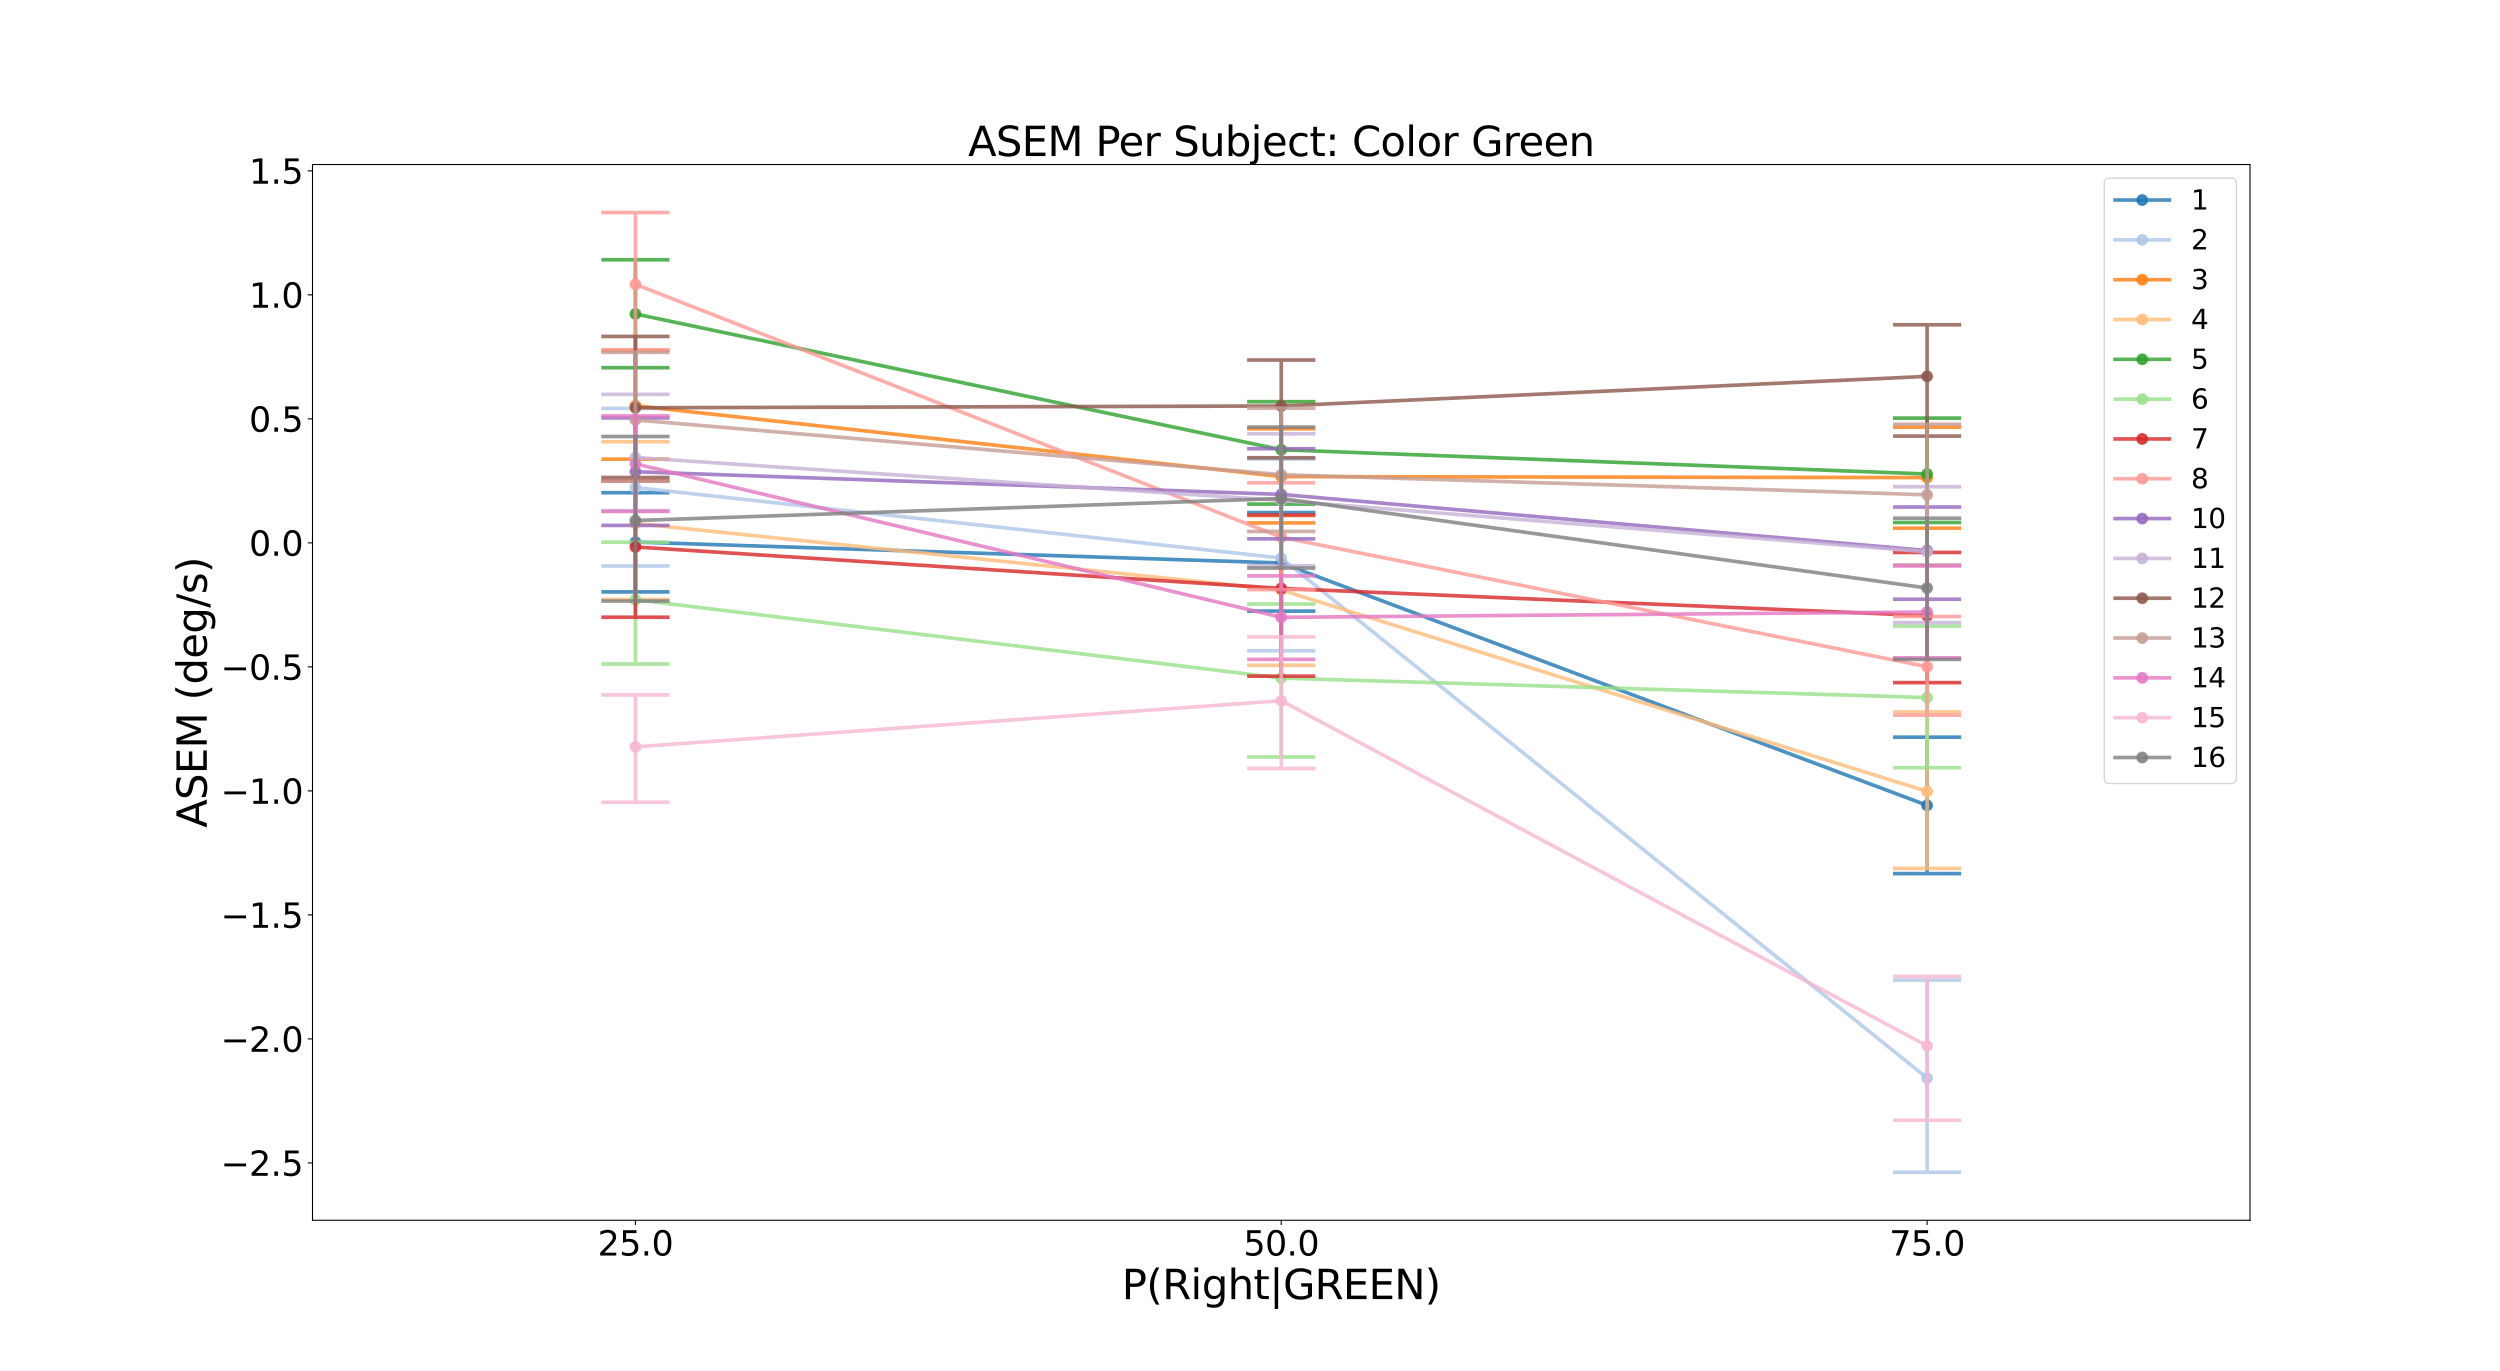 <?xml version="1.0" encoding="utf-8" standalone="no"?>
<!DOCTYPE svg PUBLIC "-//W3C//DTD SVG 1.1//EN"
  "http://www.w3.org/Graphics/SVG/1.1/DTD/svg11.dtd">
<svg xmlns:xlink="http://www.w3.org/1999/xlink" width="1843.2pt" height="1010.88pt" viewBox="0 0 1843.2 1010.88" xmlns="http://www.w3.org/2000/svg" version="1.1">
 <defs>
  <style type="text/css">*{stroke-linejoin: round; stroke-linecap: butt}</style>
 </defs>
 <g id="figure_1">
  <g id="patch_1">
   <path d="M 0 1010.88 
L 1843.2 1010.88 
L 1843.2 0 
L 0 0 
z
" style="fill: #ffffff"/>
  </g>
  <g id="axes_1">
   <g id="patch_2">
    <path d="M 230.4 899.683 
L 1658.88 899.683 
L 1658.88 121.306 
L 230.4 121.306 
z
" style="fill: #ffffff"/>
   </g>
   <g id="matplotlib.axis_1">
    <g id="xtick_1">
     <g id="line2d_1">
      <defs>
       <path id="m367881282c" d="M 0 0 
L 0 3.5 
" style="stroke: #000000; stroke-width: 0.8"/>
      </defs>
      <g>
       <use xlink:href="#m367881282c" x="468.48" y="899.683" style="stroke: #000000; stroke-width: 0.8"/>
      </g>
     </g>
     <g id="text_1">
      <!-- 25.0 -->
      <g transform="translate(440.648 925.679) scale(0.25 -0.25)">
       <defs>
        <path id="DejaVuSans-32" d="M 1228 531 
L 3431 531 
L 3431 0 
L 469 0 
L 469 531 
Q 828 903 1448 1529 
Q 2069 2156 2228 2338 
Q 2531 2678 2651 2914 
Q 2772 3150 2772 3378 
Q 2772 3750 2511 3984 
Q 2250 4219 1831 4219 
Q 1534 4219 1204 4116 
Q 875 4013 500 3803 
L 500 4441 
Q 881 4594 1212 4672 
Q 1544 4750 1819 4750 
Q 2544 4750 2975 4387 
Q 3406 4025 3406 3419 
Q 3406 3131 3298 2873 
Q 3191 2616 2906 2266 
Q 2828 2175 2409 1742 
Q 1991 1309 1228 531 
z
" transform="scale(0.016)"/>
        <path id="DejaVuSans-35" d="M 691 4666 
L 3169 4666 
L 3169 4134 
L 1269 4134 
L 1269 2991 
Q 1406 3038 1543 3061 
Q 1681 3084 1819 3084 
Q 2600 3084 3056 2656 
Q 3513 2228 3513 1497 
Q 3513 744 3044 326 
Q 2575 -91 1722 -91 
Q 1428 -91 1123 -41 
Q 819 9 494 109 
L 494 744 
Q 775 591 1075 516 
Q 1375 441 1709 441 
Q 2250 441 2565 725 
Q 2881 1009 2881 1497 
Q 2881 1984 2565 2268 
Q 2250 2553 1709 2553 
Q 1456 2553 1204 2497 
Q 953 2441 691 2322 
L 691 4666 
z
" transform="scale(0.016)"/>
        <path id="DejaVuSans-2e" d="M 684 794 
L 1344 794 
L 1344 0 
L 684 0 
L 684 794 
z
" transform="scale(0.016)"/>
        <path id="DejaVuSans-30" d="M 2034 4250 
Q 1547 4250 1301 3770 
Q 1056 3291 1056 2328 
Q 1056 1369 1301 889 
Q 1547 409 2034 409 
Q 2525 409 2770 889 
Q 3016 1369 3016 2328 
Q 3016 3291 2770 3770 
Q 2525 4250 2034 4250 
z
M 2034 4750 
Q 2819 4750 3233 4129 
Q 3647 3509 3647 2328 
Q 3647 1150 3233 529 
Q 2819 -91 2034 -91 
Q 1250 -91 836 529 
Q 422 1150 422 2328 
Q 422 3509 836 4129 
Q 1250 4750 2034 4750 
z
" transform="scale(0.016)"/>
       </defs>
       <use xlink:href="#DejaVuSans-32"/>
       <use xlink:href="#DejaVuSans-35" x="63.623"/>
       <use xlink:href="#DejaVuSans-2e" x="127.246"/>
       <use xlink:href="#DejaVuSans-30" x="159.033"/>
      </g>
     </g>
    </g>
    <g id="xtick_2">
     <g id="line2d_2">
      <g>
       <use xlink:href="#m367881282c" x="944.64" y="899.683" style="stroke: #000000; stroke-width: 0.8"/>
      </g>
     </g>
     <g id="text_2">
      <!-- 50.0 -->
      <g transform="translate(916.808 925.679) scale(0.25 -0.25)">
       <use xlink:href="#DejaVuSans-35"/>
       <use xlink:href="#DejaVuSans-30" x="63.623"/>
       <use xlink:href="#DejaVuSans-2e" x="127.246"/>
       <use xlink:href="#DejaVuSans-30" x="159.033"/>
      </g>
     </g>
    </g>
    <g id="xtick_3">
     <g id="line2d_3">
      <g>
       <use xlink:href="#m367881282c" x="1420.8" y="899.683" style="stroke: #000000; stroke-width: 0.8"/>
      </g>
     </g>
     <g id="text_3">
      <!-- 75.0 -->
      <g transform="translate(1392.968 925.679) scale(0.25 -0.25)">
       <defs>
        <path id="DejaVuSans-37" d="M 525 4666 
L 3525 4666 
L 3525 4397 
L 1831 0 
L 1172 0 
L 2766 4134 
L 525 4134 
L 525 4666 
z
" transform="scale(0.016)"/>
       </defs>
       <use xlink:href="#DejaVuSans-37"/>
       <use xlink:href="#DejaVuSans-35" x="63.623"/>
       <use xlink:href="#DejaVuSans-2e" x="127.246"/>
       <use xlink:href="#DejaVuSans-30" x="159.033"/>
      </g>
     </g>
    </g>
    <g id="text_4">
     <!-- P(Right|GREEN) -->
     <g transform="translate(827.115 957.805) scale(0.3 -0.3)">
      <defs>
       <path id="DejaVuSans-50" d="M 1259 4147 
L 1259 2394 
L 2053 2394 
Q 2494 2394 2734 2622 
Q 2975 2850 2975 3272 
Q 2975 3691 2734 3919 
Q 2494 4147 2053 4147 
L 1259 4147 
z
M 628 4666 
L 2053 4666 
Q 2838 4666 3239 4311 
Q 3641 3956 3641 3272 
Q 3641 2581 3239 2228 
Q 2838 1875 2053 1875 
L 1259 1875 
L 1259 0 
L 628 0 
L 628 4666 
z
" transform="scale(0.016)"/>
       <path id="DejaVuSans-28" d="M 1984 4856 
Q 1566 4138 1362 3434 
Q 1159 2731 1159 2009 
Q 1159 1288 1364 580 
Q 1569 -128 1984 -844 
L 1484 -844 
Q 1016 -109 783 600 
Q 550 1309 550 2009 
Q 550 2706 781 3412 
Q 1013 4119 1484 4856 
L 1984 4856 
z
" transform="scale(0.016)"/>
       <path id="DejaVuSans-52" d="M 2841 2188 
Q 3044 2119 3236 1894 
Q 3428 1669 3622 1275 
L 4263 0 
L 3584 0 
L 2988 1197 
Q 2756 1666 2539 1819 
Q 2322 1972 1947 1972 
L 1259 1972 
L 1259 0 
L 628 0 
L 628 4666 
L 2053 4666 
Q 2853 4666 3247 4331 
Q 3641 3997 3641 3322 
Q 3641 2881 3436 2590 
Q 3231 2300 2841 2188 
z
M 1259 4147 
L 1259 2491 
L 2053 2491 
Q 2509 2491 2742 2702 
Q 2975 2913 2975 3322 
Q 2975 3731 2742 3939 
Q 2509 4147 2053 4147 
L 1259 4147 
z
" transform="scale(0.016)"/>
       <path id="DejaVuSans-69" d="M 603 3500 
L 1178 3500 
L 1178 0 
L 603 0 
L 603 3500 
z
M 603 4863 
L 1178 4863 
L 1178 4134 
L 603 4134 
L 603 4863 
z
" transform="scale(0.016)"/>
       <path id="DejaVuSans-67" d="M 2906 1791 
Q 2906 2416 2648 2759 
Q 2391 3103 1925 3103 
Q 1463 3103 1205 2759 
Q 947 2416 947 1791 
Q 947 1169 1205 825 
Q 1463 481 1925 481 
Q 2391 481 2648 825 
Q 2906 1169 2906 1791 
z
M 3481 434 
Q 3481 -459 3084 -895 
Q 2688 -1331 1869 -1331 
Q 1566 -1331 1297 -1286 
Q 1028 -1241 775 -1147 
L 775 -588 
Q 1028 -725 1275 -790 
Q 1522 -856 1778 -856 
Q 2344 -856 2625 -561 
Q 2906 -266 2906 331 
L 2906 616 
Q 2728 306 2450 153 
Q 2172 0 1784 0 
Q 1141 0 747 490 
Q 353 981 353 1791 
Q 353 2603 747 3093 
Q 1141 3584 1784 3584 
Q 2172 3584 2450 3431 
Q 2728 3278 2906 2969 
L 2906 3500 
L 3481 3500 
L 3481 434 
z
" transform="scale(0.016)"/>
       <path id="DejaVuSans-68" d="M 3513 2113 
L 3513 0 
L 2938 0 
L 2938 2094 
Q 2938 2591 2744 2837 
Q 2550 3084 2163 3084 
Q 1697 3084 1428 2787 
Q 1159 2491 1159 1978 
L 1159 0 
L 581 0 
L 581 4863 
L 1159 4863 
L 1159 2956 
Q 1366 3272 1645 3428 
Q 1925 3584 2291 3584 
Q 2894 3584 3203 3211 
Q 3513 2838 3513 2113 
z
" transform="scale(0.016)"/>
       <path id="DejaVuSans-74" d="M 1172 4494 
L 1172 3500 
L 2356 3500 
L 2356 3053 
L 1172 3053 
L 1172 1153 
Q 1172 725 1289 603 
Q 1406 481 1766 481 
L 2356 481 
L 2356 0 
L 1766 0 
Q 1100 0 847 248 
Q 594 497 594 1153 
L 594 3053 
L 172 3053 
L 172 3500 
L 594 3500 
L 594 4494 
L 1172 4494 
z
" transform="scale(0.016)"/>
       <path id="DejaVuSans-7c" d="M 1344 4891 
L 1344 -1509 
L 813 -1509 
L 813 4891 
L 1344 4891 
z
" transform="scale(0.016)"/>
       <path id="DejaVuSans-47" d="M 3809 666 
L 3809 1919 
L 2778 1919 
L 2778 2438 
L 4434 2438 
L 4434 434 
Q 4069 175 3628 42 
Q 3188 -91 2688 -91 
Q 1594 -91 976 548 
Q 359 1188 359 2328 
Q 359 3472 976 4111 
Q 1594 4750 2688 4750 
Q 3144 4750 3555 4637 
Q 3966 4525 4313 4306 
L 4313 3634 
Q 3963 3931 3569 4081 
Q 3175 4231 2741 4231 
Q 1884 4231 1454 3753 
Q 1025 3275 1025 2328 
Q 1025 1384 1454 906 
Q 1884 428 2741 428 
Q 3075 428 3337 486 
Q 3600 544 3809 666 
z
" transform="scale(0.016)"/>
       <path id="DejaVuSans-45" d="M 628 4666 
L 3578 4666 
L 3578 4134 
L 1259 4134 
L 1259 2753 
L 3481 2753 
L 3481 2222 
L 1259 2222 
L 1259 531 
L 3634 531 
L 3634 0 
L 628 0 
L 628 4666 
z
" transform="scale(0.016)"/>
       <path id="DejaVuSans-4e" d="M 628 4666 
L 1478 4666 
L 3547 763 
L 3547 4666 
L 4159 4666 
L 4159 0 
L 3309 0 
L 1241 3903 
L 1241 0 
L 628 0 
L 628 4666 
z
" transform="scale(0.016)"/>
       <path id="DejaVuSans-29" d="M 513 4856 
L 1013 4856 
Q 1481 4119 1714 3412 
Q 1947 2706 1947 2009 
Q 1947 1309 1714 600 
Q 1481 -109 1013 -844 
L 513 -844 
Q 928 -128 1133 580 
Q 1338 1288 1338 2009 
Q 1338 2731 1133 3434 
Q 928 4138 513 4856 
z
" transform="scale(0.016)"/>
      </defs>
      <use xlink:href="#DejaVuSans-50"/>
      <use xlink:href="#DejaVuSans-28" x="60.303"/>
      <use xlink:href="#DejaVuSans-52" x="99.316"/>
      <use xlink:href="#DejaVuSans-69" x="168.799"/>
      <use xlink:href="#DejaVuSans-67" x="196.582"/>
      <use xlink:href="#DejaVuSans-68" x="260.059"/>
      <use xlink:href="#DejaVuSans-74" x="323.438"/>
      <use xlink:href="#DejaVuSans-7c" x="362.646"/>
      <use xlink:href="#DejaVuSans-47" x="396.338"/>
      <use xlink:href="#DejaVuSans-52" x="473.828"/>
      <use xlink:href="#DejaVuSans-45" x="543.311"/>
      <use xlink:href="#DejaVuSans-45" x="606.494"/>
      <use xlink:href="#DejaVuSans-4e" x="669.678"/>
      <use xlink:href="#DejaVuSans-29" x="744.482"/>
     </g>
    </g>
   </g>
   <g id="matplotlib.axis_2">
    <g id="ytick_1">
     <g id="line2d_4">
      <defs>
       <path id="mc2d5391f9c" d="M 0 0 
L -3.5 0 
" style="stroke: #000000; stroke-width: 0.8"/>
      </defs>
      <g>
       <use xlink:href="#mc2d5391f9c" x="230.4" y="857.409" style="stroke: #000000; stroke-width: 0.8"/>
      </g>
     </g>
     <g id="text_5">
      <!-- −2.5 -->
      <g transform="translate(162.693 866.907) scale(0.25 -0.25)">
       <defs>
        <path id="DejaVuSans-2212" d="M 678 2272 
L 4684 2272 
L 4684 1741 
L 678 1741 
L 678 2272 
z
" transform="scale(0.016)"/>
       </defs>
       <use xlink:href="#DejaVuSans-2212"/>
       <use xlink:href="#DejaVuSans-32" x="83.789"/>
       <use xlink:href="#DejaVuSans-2e" x="147.412"/>
       <use xlink:href="#DejaVuSans-35" x="179.199"/>
      </g>
     </g>
    </g>
    <g id="ytick_2">
     <g id="line2d_5">
      <g>
       <use xlink:href="#mc2d5391f9c" x="230.4" y="765.976" style="stroke: #000000; stroke-width: 0.8"/>
      </g>
     </g>
     <g id="text_6">
      <!-- −2.0 -->
      <g transform="translate(162.693 775.474) scale(0.25 -0.25)">
       <use xlink:href="#DejaVuSans-2212"/>
       <use xlink:href="#DejaVuSans-32" x="83.789"/>
       <use xlink:href="#DejaVuSans-2e" x="147.412"/>
       <use xlink:href="#DejaVuSans-30" x="179.199"/>
      </g>
     </g>
    </g>
    <g id="ytick_3">
     <g id="line2d_6">
      <g>
       <use xlink:href="#mc2d5391f9c" x="230.4" y="674.543" style="stroke: #000000; stroke-width: 0.8"/>
      </g>
     </g>
     <g id="text_7">
      <!-- −1.5 -->
      <g transform="translate(162.693 684.041) scale(0.25 -0.25)">
       <defs>
        <path id="DejaVuSans-31" d="M 794 531 
L 1825 531 
L 1825 4091 
L 703 3866 
L 703 4441 
L 1819 4666 
L 2450 4666 
L 2450 531 
L 3481 531 
L 3481 0 
L 794 0 
L 794 531 
z
" transform="scale(0.016)"/>
       </defs>
       <use xlink:href="#DejaVuSans-2212"/>
       <use xlink:href="#DejaVuSans-31" x="83.789"/>
       <use xlink:href="#DejaVuSans-2e" x="147.412"/>
       <use xlink:href="#DejaVuSans-35" x="179.199"/>
      </g>
     </g>
    </g>
    <g id="ytick_4">
     <g id="line2d_7">
      <g>
       <use xlink:href="#mc2d5391f9c" x="230.4" y="583.11" style="stroke: #000000; stroke-width: 0.8"/>
      </g>
     </g>
     <g id="text_8">
      <!-- −1.0 -->
      <g transform="translate(162.693 592.608) scale(0.25 -0.25)">
       <use xlink:href="#DejaVuSans-2212"/>
       <use xlink:href="#DejaVuSans-31" x="83.789"/>
       <use xlink:href="#DejaVuSans-2e" x="147.412"/>
       <use xlink:href="#DejaVuSans-30" x="179.199"/>
      </g>
     </g>
    </g>
    <g id="ytick_5">
     <g id="line2d_8">
      <g>
       <use xlink:href="#mc2d5391f9c" x="230.4" y="491.677" style="stroke: #000000; stroke-width: 0.8"/>
      </g>
     </g>
     <g id="text_9">
      <!-- −0.5 -->
      <g transform="translate(162.693 501.175) scale(0.25 -0.25)">
       <use xlink:href="#DejaVuSans-2212"/>
       <use xlink:href="#DejaVuSans-30" x="83.789"/>
       <use xlink:href="#DejaVuSans-2e" x="147.412"/>
       <use xlink:href="#DejaVuSans-35" x="179.199"/>
      </g>
     </g>
    </g>
    <g id="ytick_6">
     <g id="line2d_9">
      <g>
       <use xlink:href="#mc2d5391f9c" x="230.4" y="400.244" style="stroke: #000000; stroke-width: 0.8"/>
      </g>
     </g>
     <g id="text_10">
      <!-- 0.0 -->
      <g transform="translate(183.642 409.742) scale(0.25 -0.25)">
       <use xlink:href="#DejaVuSans-30"/>
       <use xlink:href="#DejaVuSans-2e" x="63.623"/>
       <use xlink:href="#DejaVuSans-30" x="95.41"/>
      </g>
     </g>
    </g>
    <g id="ytick_7">
     <g id="line2d_10">
      <g>
       <use xlink:href="#mc2d5391f9c" x="230.4" y="308.811" style="stroke: #000000; stroke-width: 0.8"/>
      </g>
     </g>
     <g id="text_11">
      <!-- 0.5 -->
      <g transform="translate(183.642 318.309) scale(0.25 -0.25)">
       <use xlink:href="#DejaVuSans-30"/>
       <use xlink:href="#DejaVuSans-2e" x="63.623"/>
       <use xlink:href="#DejaVuSans-35" x="95.41"/>
      </g>
     </g>
    </g>
    <g id="ytick_8">
     <g id="line2d_11">
      <g>
       <use xlink:href="#mc2d5391f9c" x="230.4" y="217.377" style="stroke: #000000; stroke-width: 0.8"/>
      </g>
     </g>
     <g id="text_12">
      <!-- 1.0 -->
      <g transform="translate(183.642 226.876) scale(0.25 -0.25)">
       <use xlink:href="#DejaVuSans-31"/>
       <use xlink:href="#DejaVuSans-2e" x="63.623"/>
       <use xlink:href="#DejaVuSans-30" x="95.41"/>
      </g>
     </g>
    </g>
    <g id="ytick_9">
     <g id="line2d_12">
      <g>
       <use xlink:href="#mc2d5391f9c" x="230.4" y="125.944" style="stroke: #000000; stroke-width: 0.8"/>
      </g>
     </g>
     <g id="text_13">
      <!-- 1.5 -->
      <g transform="translate(183.642 135.443) scale(0.25 -0.25)">
       <use xlink:href="#DejaVuSans-31"/>
       <use xlink:href="#DejaVuSans-2e" x="63.623"/>
       <use xlink:href="#DejaVuSans-35" x="95.41"/>
      </g>
     </g>
    </g>
    <g id="text_14">
     <!-- ASEM (deg/s) -->
     <g transform="translate(152.454 610.312) rotate(-90) scale(0.3 -0.3)">
      <defs>
       <path id="DejaVuSans-41" d="M 2188 4044 
L 1331 1722 
L 3047 1722 
L 2188 4044 
z
M 1831 4666 
L 2547 4666 
L 4325 0 
L 3669 0 
L 3244 1197 
L 1141 1197 
L 716 0 
L 50 0 
L 1831 4666 
z
" transform="scale(0.016)"/>
       <path id="DejaVuSans-53" d="M 3425 4513 
L 3425 3897 
Q 3066 4069 2747 4153 
Q 2428 4238 2131 4238 
Q 1616 4238 1336 4038 
Q 1056 3838 1056 3469 
Q 1056 3159 1242 3001 
Q 1428 2844 1947 2747 
L 2328 2669 
Q 3034 2534 3370 2195 
Q 3706 1856 3706 1288 
Q 3706 609 3251 259 
Q 2797 -91 1919 -91 
Q 1588 -91 1214 -16 
Q 841 59 441 206 
L 441 856 
Q 825 641 1194 531 
Q 1563 422 1919 422 
Q 2459 422 2753 634 
Q 3047 847 3047 1241 
Q 3047 1584 2836 1778 
Q 2625 1972 2144 2069 
L 1759 2144 
Q 1053 2284 737 2584 
Q 422 2884 422 3419 
Q 422 4038 858 4394 
Q 1294 4750 2059 4750 
Q 2388 4750 2728 4690 
Q 3069 4631 3425 4513 
z
" transform="scale(0.016)"/>
       <path id="DejaVuSans-4d" d="M 628 4666 
L 1569 4666 
L 2759 1491 
L 3956 4666 
L 4897 4666 
L 4897 0 
L 4281 0 
L 4281 4097 
L 3078 897 
L 2444 897 
L 1241 4097 
L 1241 0 
L 628 0 
L 628 4666 
z
" transform="scale(0.016)"/>
       <path id="DejaVuSans-20" transform="scale(0.016)"/>
       <path id="DejaVuSans-64" d="M 2906 2969 
L 2906 4863 
L 3481 4863 
L 3481 0 
L 2906 0 
L 2906 525 
Q 2725 213 2448 61 
Q 2172 -91 1784 -91 
Q 1150 -91 751 415 
Q 353 922 353 1747 
Q 353 2572 751 3078 
Q 1150 3584 1784 3584 
Q 2172 3584 2448 3432 
Q 2725 3281 2906 2969 
z
M 947 1747 
Q 947 1113 1208 752 
Q 1469 391 1925 391 
Q 2381 391 2643 752 
Q 2906 1113 2906 1747 
Q 2906 2381 2643 2742 
Q 2381 3103 1925 3103 
Q 1469 3103 1208 2742 
Q 947 2381 947 1747 
z
" transform="scale(0.016)"/>
       <path id="DejaVuSans-65" d="M 3597 1894 
L 3597 1613 
L 953 1613 
Q 991 1019 1311 708 
Q 1631 397 2203 397 
Q 2534 397 2845 478 
Q 3156 559 3463 722 
L 3463 178 
Q 3153 47 2828 -22 
Q 2503 -91 2169 -91 
Q 1331 -91 842 396 
Q 353 884 353 1716 
Q 353 2575 817 3079 
Q 1281 3584 2069 3584 
Q 2775 3584 3186 3129 
Q 3597 2675 3597 1894 
z
M 3022 2063 
Q 3016 2534 2758 2815 
Q 2500 3097 2075 3097 
Q 1594 3097 1305 2825 
Q 1016 2553 972 2059 
L 3022 2063 
z
" transform="scale(0.016)"/>
       <path id="DejaVuSans-2f" d="M 1625 4666 
L 2156 4666 
L 531 -594 
L 0 -594 
L 1625 4666 
z
" transform="scale(0.016)"/>
       <path id="DejaVuSans-73" d="M 2834 3397 
L 2834 2853 
Q 2591 2978 2328 3040 
Q 2066 3103 1784 3103 
Q 1356 3103 1142 2972 
Q 928 2841 928 2578 
Q 928 2378 1081 2264 
Q 1234 2150 1697 2047 
L 1894 2003 
Q 2506 1872 2764 1633 
Q 3022 1394 3022 966 
Q 3022 478 2636 193 
Q 2250 -91 1575 -91 
Q 1294 -91 989 -36 
Q 684 19 347 128 
L 347 722 
Q 666 556 975 473 
Q 1284 391 1588 391 
Q 1994 391 2212 530 
Q 2431 669 2431 922 
Q 2431 1156 2273 1281 
Q 2116 1406 1581 1522 
L 1381 1569 
Q 847 1681 609 1914 
Q 372 2147 372 2553 
Q 372 3047 722 3315 
Q 1072 3584 1716 3584 
Q 2034 3584 2315 3537 
Q 2597 3491 2834 3397 
z
" transform="scale(0.016)"/>
      </defs>
      <use xlink:href="#DejaVuSans-41"/>
      <use xlink:href="#DejaVuSans-53" x="68.408"/>
      <use xlink:href="#DejaVuSans-45" x="131.885"/>
      <use xlink:href="#DejaVuSans-4d" x="195.068"/>
      <use xlink:href="#DejaVuSans-20" x="281.348"/>
      <use xlink:href="#DejaVuSans-28" x="313.135"/>
      <use xlink:href="#DejaVuSans-64" x="352.148"/>
      <use xlink:href="#DejaVuSans-65" x="415.625"/>
      <use xlink:href="#DejaVuSans-67" x="477.148"/>
      <use xlink:href="#DejaVuSans-2f" x="540.625"/>
      <use xlink:href="#DejaVuSans-73" x="574.316"/>
      <use xlink:href="#DejaVuSans-29" x="626.416"/>
     </g>
    </g>
   </g>
   <g id="line2d_13">
    <path d="M 468.48 399.67 
L 944.64 415.103 
L 1420.8 593.765 
" clip-path="url(#p178940fd6b)" style="fill: none; stroke: #1f77b4; stroke-opacity: 0.8; stroke-width: 2.7; stroke-linecap: square"/>
    <defs>
     <path id="m31f1a2b594" d="M 0 3.384 
C 0.897 3.384 1.758 3.027 2.393 2.393 
C 3.027 1.758 3.384 0.897 3.384 0 
C 3.384 -0.897 3.027 -1.758 2.393 -2.393 
C 1.758 -3.027 0.897 -3.384 0 -3.384 
C -0.897 -3.384 -1.758 -3.027 -2.393 -2.393 
C -3.027 -1.758 -3.384 -0.897 -3.384 0 
C -3.384 0.897 -3.027 1.758 -2.393 2.393 
C -1.758 3.027 -0.897 3.384 0 3.384 
z
" style="stroke: #1f77b4; stroke-opacity: 0.8; stroke-width: 2.025"/>
    </defs>
    <g clip-path="url(#p178940fd6b)">
     <use xlink:href="#m31f1a2b594" x="468.48" y="399.67" style="fill: #1f77b4; fill-opacity: 0.8; stroke: #1f77b4; stroke-opacity: 0.8; stroke-width: 2.025"/>
     <use xlink:href="#m31f1a2b594" x="944.64" y="415.103" style="fill: #1f77b4; fill-opacity: 0.8; stroke: #1f77b4; stroke-opacity: 0.8; stroke-width: 2.025"/>
     <use xlink:href="#m31f1a2b594" x="1420.8" y="593.765" style="fill: #1f77b4; fill-opacity: 0.8; stroke: #1f77b4; stroke-opacity: 0.8; stroke-width: 2.025"/>
    </g>
   </g>
   <g id="line2d_14">
    <path d="M 444.672 436.387 
L 492.288 436.387 
M 468.48 436.387 
L 468.48 363.238 
M 444.672 363.238 
L 492.288 363.238 
" clip-path="url(#p178940fd6b)" style="fill: none; stroke: #1f77b4; stroke-opacity: 0.8; stroke-width: 2.7; stroke-linecap: square"/>
   </g>
   <g id="line2d_15">
    <path d="M 920.832 450.559 
L 968.448 450.559 
M 944.64 450.559 
L 944.64 377.905 
M 920.832 377.905 
L 968.448 377.905 
" clip-path="url(#p178940fd6b)" style="fill: none; stroke: #1f77b4; stroke-opacity: 0.8; stroke-width: 2.7; stroke-linecap: square"/>
   </g>
   <g id="line2d_16">
    <path d="M 1396.992 644.1 
L 1444.608 644.1 
M 1420.8 644.1 
L 1420.8 543.497 
M 1396.992 543.497 
L 1444.608 543.497 
" clip-path="url(#p178940fd6b)" style="fill: none; stroke: #1f77b4; stroke-opacity: 0.8; stroke-width: 2.7; stroke-linecap: square"/>
   </g>
   <g id="line2d_17">
    <path d="M 468.48 359.464 
L 944.64 411.455 
L 1420.8 794.84 
" clip-path="url(#p178940fd6b)" style="fill: none; stroke: #aec7e8; stroke-opacity: 0.8; stroke-width: 2.7; stroke-linecap: square"/>
    <defs>
     <path id="m7c1da3a146" d="M 0 3.384 
C 0.897 3.384 1.758 3.027 2.393 2.393 
C 3.027 1.758 3.384 0.897 3.384 0 
C 3.384 -0.897 3.027 -1.758 2.393 -2.393 
C 1.758 -3.027 0.897 -3.384 0 -3.384 
C -0.897 -3.384 -1.758 -3.027 -2.393 -2.393 
C -3.027 -1.758 -3.384 -0.897 -3.384 0 
C -3.384 0.897 -3.027 1.758 -2.393 2.393 
C -1.758 3.027 -0.897 3.384 0 3.384 
z
" style="stroke: #aec7e8; stroke-opacity: 0.8; stroke-width: 2.025"/>
    </defs>
    <g clip-path="url(#p178940fd6b)">
     <use xlink:href="#m7c1da3a146" x="468.48" y="359.464" style="fill: #aec7e8; fill-opacity: 0.8; stroke: #aec7e8; stroke-opacity: 0.8; stroke-width: 2.025"/>
     <use xlink:href="#m7c1da3a146" x="944.64" y="411.455" style="fill: #aec7e8; fill-opacity: 0.8; stroke: #aec7e8; stroke-opacity: 0.8; stroke-width: 2.025"/>
     <use xlink:href="#m7c1da3a146" x="1420.8" y="794.84" style="fill: #aec7e8; fill-opacity: 0.8; stroke: #aec7e8; stroke-opacity: 0.8; stroke-width: 2.025"/>
    </g>
   </g>
   <g id="line2d_18">
    <path d="M 444.672 417.273 
L 492.288 417.273 
M 468.48 417.273 
L 468.48 301.154 
M 444.672 301.154 
L 492.288 301.154 
" clip-path="url(#p178940fd6b)" style="fill: none; stroke: #aec7e8; stroke-opacity: 0.8; stroke-width: 2.7; stroke-linecap: square"/>
   </g>
   <g id="line2d_19">
    <path d="M 920.832 479.82 
L 968.448 479.82 
M 944.64 479.82 
L 944.64 338.419 
M 920.832 338.419 
L 968.448 338.419 
" clip-path="url(#p178940fd6b)" style="fill: none; stroke: #aec7e8; stroke-opacity: 0.8; stroke-width: 2.7; stroke-linecap: square"/>
   </g>
   <g id="line2d_20">
    <path d="M 1396.992 864.302 
L 1444.608 864.302 
M 1420.8 864.302 
L 1420.8 722.607 
M 1396.992 722.607 
L 1444.608 722.607 
" clip-path="url(#p178940fd6b)" style="fill: none; stroke: #aec7e8; stroke-opacity: 0.8; stroke-width: 2.7; stroke-linecap: square"/>
   </g>
   <g id="line2d_21">
    <path d="M 468.48 299.166 
L 944.64 351.392 
L 1420.8 352.123 
" clip-path="url(#p178940fd6b)" style="fill: none; stroke: #ff7f0e; stroke-opacity: 0.8; stroke-width: 2.7; stroke-linecap: square"/>
    <defs>
     <path id="m8193139637" d="M 0 3.384 
C 0.897 3.384 1.758 3.027 2.393 2.393 
C 3.027 1.758 3.384 0.897 3.384 0 
C 3.384 -0.897 3.027 -1.758 2.393 -2.393 
C 1.758 -3.027 0.897 -3.384 0 -3.384 
C -0.897 -3.384 -1.758 -3.027 -2.393 -2.393 
C -3.027 -1.758 -3.384 -0.897 -3.384 0 
C -3.384 0.897 -3.027 1.758 -2.393 2.393 
C -1.758 3.027 -0.897 3.384 0 3.384 
z
" style="stroke: #ff7f0e; stroke-opacity: 0.8; stroke-width: 2.025"/>
    </defs>
    <g clip-path="url(#p178940fd6b)">
     <use xlink:href="#m8193139637" x="468.48" y="299.166" style="fill: #ff7f0e; fill-opacity: 0.8; stroke: #ff7f0e; stroke-opacity: 0.8; stroke-width: 2.025"/>
     <use xlink:href="#m8193139637" x="944.64" y="351.392" style="fill: #ff7f0e; fill-opacity: 0.8; stroke: #ff7f0e; stroke-opacity: 0.8; stroke-width: 2.025"/>
     <use xlink:href="#m8193139637" x="1420.8" y="352.123" style="fill: #ff7f0e; fill-opacity: 0.8; stroke: #ff7f0e; stroke-opacity: 0.8; stroke-width: 2.025"/>
    </g>
   </g>
   <g id="line2d_22">
    <path d="M 444.672 338.555 
L 492.288 338.555 
M 468.48 338.555 
L 468.48 258.43 
M 444.672 258.43 
L 492.288 258.43 
" clip-path="url(#p178940fd6b)" style="fill: none; stroke: #ff7f0e; stroke-opacity: 0.8; stroke-width: 2.7; stroke-linecap: square"/>
   </g>
   <g id="line2d_23">
    <path d="M 920.832 385.535 
L 968.448 385.535 
M 944.64 385.535 
L 944.64 316.158 
M 920.832 316.158 
L 968.448 316.158 
" clip-path="url(#p178940fd6b)" style="fill: none; stroke: #ff7f0e; stroke-opacity: 0.8; stroke-width: 2.7; stroke-linecap: square"/>
   </g>
   <g id="line2d_24">
    <path d="M 1396.992 389.421 
L 1444.608 389.421 
M 1420.8 389.421 
L 1420.8 314.932 
M 1396.992 314.932 
L 1444.608 314.932 
" clip-path="url(#p178940fd6b)" style="fill: none; stroke: #ff7f0e; stroke-opacity: 0.8; stroke-width: 2.7; stroke-linecap: square"/>
   </g>
   <g id="line2d_25">
    <path d="M 468.48 385.934 
L 944.64 435.038 
L 1420.8 583.502 
" clip-path="url(#p178940fd6b)" style="fill: none; stroke: #ffbb78; stroke-opacity: 0.8; stroke-width: 2.7; stroke-linecap: square"/>
    <defs>
     <path id="m6dc4780eb5" d="M 0 3.384 
C 0.897 3.384 1.758 3.027 2.393 2.393 
C 3.027 1.758 3.384 0.897 3.384 0 
C 3.384 -0.897 3.027 -1.758 2.393 -2.393 
C 1.758 -3.027 0.897 -3.384 0 -3.384 
C -0.897 -3.384 -1.758 -3.027 -2.393 -2.393 
C -3.027 -1.758 -3.384 -0.897 -3.384 0 
C -3.384 0.897 -3.027 1.758 -2.393 2.393 
C -1.758 3.027 -0.897 3.384 0 3.384 
z
" style="stroke: #ffbb78; stroke-opacity: 0.8; stroke-width: 2.025"/>
    </defs>
    <g clip-path="url(#p178940fd6b)">
     <use xlink:href="#m6dc4780eb5" x="468.48" y="385.934" style="fill: #ffbb78; fill-opacity: 0.8; stroke: #ffbb78; stroke-opacity: 0.8; stroke-width: 2.025"/>
     <use xlink:href="#m6dc4780eb5" x="944.64" y="435.038" style="fill: #ffbb78; fill-opacity: 0.8; stroke: #ffbb78; stroke-opacity: 0.8; stroke-width: 2.025"/>
     <use xlink:href="#m6dc4780eb5" x="1420.8" y="583.502" style="fill: #ffbb78; fill-opacity: 0.8; stroke: #ffbb78; stroke-opacity: 0.8; stroke-width: 2.025"/>
    </g>
   </g>
   <g id="line2d_26">
    <path d="M 444.672 441.933 
L 492.288 441.933 
M 468.48 441.933 
L 468.48 325.724 
M 444.672 325.724 
L 492.288 325.724 
" clip-path="url(#p178940fd6b)" style="fill: none; stroke: #ffbb78; stroke-opacity: 0.8; stroke-width: 2.7; stroke-linecap: square"/>
   </g>
   <g id="line2d_27">
    <path d="M 920.832 490.5 
L 968.448 490.5 
M 944.64 490.5 
L 944.64 380.315 
M 920.832 380.315 
L 968.448 380.315 
" clip-path="url(#p178940fd6b)" style="fill: none; stroke: #ffbb78; stroke-opacity: 0.8; stroke-width: 2.7; stroke-linecap: square"/>
   </g>
   <g id="line2d_28">
    <path d="M 1396.992 640.269 
L 1444.608 640.269 
M 1420.8 640.269 
L 1420.8 524.938 
M 1396.992 524.938 
L 1444.608 524.938 
" clip-path="url(#p178940fd6b)" style="fill: none; stroke: #ffbb78; stroke-opacity: 0.8; stroke-width: 2.7; stroke-linecap: square"/>
   </g>
   <g id="line2d_29">
    <path d="M 468.48 231.477 
L 944.64 331.596 
L 1420.8 349.488 
" clip-path="url(#p178940fd6b)" style="fill: none; stroke: #2ca02c; stroke-opacity: 0.8; stroke-width: 2.7; stroke-linecap: square"/>
    <defs>
     <path id="ma5c9aeb387" d="M 0 3.384 
C 0.897 3.384 1.758 3.027 2.393 2.393 
C 3.027 1.758 3.384 0.897 3.384 0 
C 3.384 -0.897 3.027 -1.758 2.393 -2.393 
C 1.758 -3.027 0.897 -3.384 0 -3.384 
C -0.897 -3.384 -1.758 -3.027 -2.393 -2.393 
C -3.027 -1.758 -3.384 -0.897 -3.384 0 
C -3.384 0.897 -3.027 1.758 -2.393 2.393 
C -1.758 3.027 -0.897 3.384 0 3.384 
z
" style="stroke: #2ca02c; stroke-opacity: 0.8; stroke-width: 2.025"/>
    </defs>
    <g clip-path="url(#p178940fd6b)">
     <use xlink:href="#ma5c9aeb387" x="468.48" y="231.477" style="fill: #2ca02c; fill-opacity: 0.8; stroke: #2ca02c; stroke-opacity: 0.8; stroke-width: 2.025"/>
     <use xlink:href="#ma5c9aeb387" x="944.64" y="331.596" style="fill: #2ca02c; fill-opacity: 0.8; stroke: #2ca02c; stroke-opacity: 0.8; stroke-width: 2.025"/>
     <use xlink:href="#ma5c9aeb387" x="1420.8" y="349.488" style="fill: #2ca02c; fill-opacity: 0.8; stroke: #2ca02c; stroke-opacity: 0.8; stroke-width: 2.025"/>
    </g>
   </g>
   <g id="line2d_30">
    <path d="M 444.672 271.104 
L 492.288 271.104 
M 468.48 271.104 
L 468.48 191.521 
M 444.672 191.521 
L 492.288 191.521 
" clip-path="url(#p178940fd6b)" style="fill: none; stroke: #2ca02c; stroke-opacity: 0.8; stroke-width: 2.7; stroke-linecap: square"/>
   </g>
   <g id="line2d_31">
    <path d="M 920.832 371.655 
L 968.448 371.655 
M 944.64 371.655 
L 944.64 296.179 
M 920.832 296.179 
L 968.448 296.179 
" clip-path="url(#p178940fd6b)" style="fill: none; stroke: #2ca02c; stroke-opacity: 0.8; stroke-width: 2.7; stroke-linecap: square"/>
   </g>
   <g id="line2d_32">
    <path d="M 1396.992 385.227 
L 1444.608 385.227 
M 1420.8 385.227 
L 1420.8 308.237 
M 1396.992 308.237 
L 1444.608 308.237 
" clip-path="url(#p178940fd6b)" style="fill: none; stroke: #2ca02c; stroke-opacity: 0.8; stroke-width: 2.7; stroke-linecap: square"/>
   </g>
   <g id="line2d_33">
    <path d="M 468.48 442.17 
L 944.64 499.946 
L 1420.8 514.308 
" clip-path="url(#p178940fd6b)" style="fill: none; stroke: #98df8a; stroke-opacity: 0.8; stroke-width: 2.7; stroke-linecap: square"/>
    <defs>
     <path id="m6e0e10e1bf" d="M 0 3.384 
C 0.897 3.384 1.758 3.027 2.393 2.393 
C 3.027 1.758 3.384 0.897 3.384 0 
C 3.384 -0.897 3.027 -1.758 2.393 -2.393 
C 1.758 -3.027 0.897 -3.384 0 -3.384 
C -0.897 -3.384 -1.758 -3.027 -2.393 -2.393 
C -3.027 -1.758 -3.384 -0.897 -3.384 0 
C -3.384 0.897 -3.027 1.758 -2.393 2.393 
C -1.758 3.027 -0.897 3.384 0 3.384 
z
" style="stroke: #98df8a; stroke-opacity: 0.8; stroke-width: 2.025"/>
    </defs>
    <g clip-path="url(#p178940fd6b)">
     <use xlink:href="#m6e0e10e1bf" x="468.48" y="442.17" style="fill: #98df8a; fill-opacity: 0.8; stroke: #98df8a; stroke-opacity: 0.8; stroke-width: 2.025"/>
     <use xlink:href="#m6e0e10e1bf" x="944.64" y="499.946" style="fill: #98df8a; fill-opacity: 0.8; stroke: #98df8a; stroke-opacity: 0.8; stroke-width: 2.025"/>
     <use xlink:href="#m6e0e10e1bf" x="1420.8" y="514.308" style="fill: #98df8a; fill-opacity: 0.8; stroke: #98df8a; stroke-opacity: 0.8; stroke-width: 2.025"/>
    </g>
   </g>
   <g id="line2d_34">
    <path d="M 444.672 489.601 
L 492.288 489.601 
M 468.48 489.601 
L 468.48 399.738 
M 444.672 399.738 
L 492.288 399.738 
" clip-path="url(#p178940fd6b)" style="fill: none; stroke: #98df8a; stroke-opacity: 0.8; stroke-width: 2.7; stroke-linecap: square"/>
   </g>
   <g id="line2d_35">
    <path d="M 920.832 558.102 
L 968.448 558.102 
M 944.64 558.102 
L 944.64 445.333 
M 920.832 445.333 
L 968.448 445.333 
" clip-path="url(#p178940fd6b)" style="fill: none; stroke: #98df8a; stroke-opacity: 0.8; stroke-width: 2.7; stroke-linecap: square"/>
   </g>
   <g id="line2d_36">
    <path d="M 1396.992 566.01 
L 1444.608 566.01 
M 1420.8 566.01 
L 1420.8 461.618 
M 1396.992 461.618 
L 1444.608 461.618 
" clip-path="url(#p178940fd6b)" style="fill: none; stroke: #98df8a; stroke-opacity: 0.8; stroke-width: 2.7; stroke-linecap: square"/>
   </g>
   <g id="line2d_37">
    <path d="M 468.48 403.273 
L 944.64 433.83 
L 1420.8 453.957 
" clip-path="url(#p178940fd6b)" style="fill: none; stroke: #d62728; stroke-opacity: 0.8; stroke-width: 2.7; stroke-linecap: square"/>
    <defs>
     <path id="m5606ad284e" d="M 0 3.384 
C 0.897 3.384 1.758 3.027 2.393 2.393 
C 3.027 1.758 3.384 0.897 3.384 0 
C 3.384 -0.897 3.027 -1.758 2.393 -2.393 
C 1.758 -3.027 0.897 -3.384 0 -3.384 
C -0.897 -3.384 -1.758 -3.027 -2.393 -2.393 
C -3.027 -1.758 -3.384 -0.897 -3.384 0 
C -3.384 0.897 -3.027 1.758 -2.393 2.393 
C -1.758 3.027 -0.897 3.384 0 3.384 
z
" style="stroke: #d62728; stroke-opacity: 0.8; stroke-width: 2.025"/>
    </defs>
    <g clip-path="url(#p178940fd6b)">
     <use xlink:href="#m5606ad284e" x="468.48" y="403.273" style="fill: #d62728; fill-opacity: 0.8; stroke: #d62728; stroke-opacity: 0.8; stroke-width: 2.025"/>
     <use xlink:href="#m5606ad284e" x="944.64" y="433.83" style="fill: #d62728; fill-opacity: 0.8; stroke: #d62728; stroke-opacity: 0.8; stroke-width: 2.025"/>
     <use xlink:href="#m5606ad284e" x="1420.8" y="453.957" style="fill: #d62728; fill-opacity: 0.8; stroke: #d62728; stroke-opacity: 0.8; stroke-width: 2.025"/>
    </g>
   </g>
   <g id="line2d_38">
    <path d="M 444.672 455.06 
L 492.288 455.06 
M 468.48 455.06 
L 468.48 354.538 
M 444.672 354.538 
L 492.288 354.538 
" clip-path="url(#p178940fd6b)" style="fill: none; stroke: #d62728; stroke-opacity: 0.8; stroke-width: 2.7; stroke-linecap: square"/>
   </g>
   <g id="line2d_39">
    <path d="M 920.832 498.531 
L 968.448 498.531 
M 944.64 498.531 
L 944.64 379.727 
M 920.832 379.727 
L 968.448 379.727 
" clip-path="url(#p178940fd6b)" style="fill: none; stroke: #d62728; stroke-opacity: 0.8; stroke-width: 2.7; stroke-linecap: square"/>
   </g>
   <g id="line2d_40">
    <path d="M 1396.992 503.277 
L 1444.608 503.277 
M 1420.8 503.277 
L 1420.8 407.304 
M 1396.992 407.304 
L 1444.608 407.304 
" clip-path="url(#p178940fd6b)" style="fill: none; stroke: #d62728; stroke-opacity: 0.8; stroke-width: 2.7; stroke-linecap: square"/>
   </g>
   <g id="line2d_41">
    <path d="M 468.48 209.629 
L 944.64 396.11 
L 1420.8 491.559 
" clip-path="url(#p178940fd6b)" style="fill: none; stroke: #ff9896; stroke-opacity: 0.8; stroke-width: 2.7; stroke-linecap: square"/>
    <defs>
     <path id="m536627672a" d="M 0 3.384 
C 0.897 3.384 1.758 3.027 2.393 2.393 
C 3.027 1.758 3.384 0.897 3.384 0 
C 3.384 -0.897 3.027 -1.758 2.393 -2.393 
C 1.758 -3.027 0.897 -3.384 0 -3.384 
C -0.897 -3.384 -1.758 -3.027 -2.393 -2.393 
C -3.027 -1.758 -3.384 -0.897 -3.384 0 
C -3.384 0.897 -3.027 1.758 -2.393 2.393 
C -1.758 3.027 -0.897 3.384 0 3.384 
z
" style="stroke: #ff9896; stroke-opacity: 0.8; stroke-width: 2.025"/>
    </defs>
    <g clip-path="url(#p178940fd6b)">
     <use xlink:href="#m536627672a" x="468.48" y="209.629" style="fill: #ff9896; fill-opacity: 0.8; stroke: #ff9896; stroke-opacity: 0.8; stroke-width: 2.025"/>
     <use xlink:href="#m536627672a" x="944.64" y="396.11" style="fill: #ff9896; fill-opacity: 0.8; stroke: #ff9896; stroke-opacity: 0.8; stroke-width: 2.025"/>
     <use xlink:href="#m536627672a" x="1420.8" y="491.559" style="fill: #ff9896; fill-opacity: 0.8; stroke: #ff9896; stroke-opacity: 0.8; stroke-width: 2.025"/>
    </g>
   </g>
   <g id="line2d_42">
    <path d="M 444.672 257.972 
L 492.288 257.972 
M 468.48 257.972 
L 468.48 156.686 
M 444.672 156.686 
L 492.288 156.686 
" clip-path="url(#p178940fd6b)" style="fill: none; stroke: #ff9896; stroke-opacity: 0.8; stroke-width: 2.7; stroke-linecap: square"/>
   </g>
   <g id="line2d_43">
    <path d="M 920.832 434.726 
L 968.448 434.726 
M 944.64 434.726 
L 944.64 355.958 
M 920.832 355.958 
L 968.448 355.958 
" clip-path="url(#p178940fd6b)" style="fill: none; stroke: #ff9896; stroke-opacity: 0.8; stroke-width: 2.7; stroke-linecap: square"/>
   </g>
   <g id="line2d_44">
    <path d="M 1396.992 527.293 
L 1444.608 527.293 
M 1420.8 527.293 
L 1420.8 454.531 
M 1396.992 454.531 
L 1444.608 454.531 
" clip-path="url(#p178940fd6b)" style="fill: none; stroke: #ff9896; stroke-opacity: 0.8; stroke-width: 2.7; stroke-linecap: square"/>
   </g>
   <g id="line2d_45">
    <path d="M 468.48 347.814 
L 944.64 364.533 
L 1420.8 405.933 
" clip-path="url(#p178940fd6b)" style="fill: none; stroke: #9467bd; stroke-opacity: 0.8; stroke-width: 2.7; stroke-linecap: square"/>
    <defs>
     <path id="mfe2b087bed" d="M 0 3.384 
C 0.897 3.384 1.758 3.027 2.393 2.393 
C 3.027 1.758 3.384 0.897 3.384 0 
C 3.384 -0.897 3.027 -1.758 2.393 -2.393 
C 1.758 -3.027 0.897 -3.384 0 -3.384 
C -0.897 -3.384 -1.758 -3.027 -2.393 -2.393 
C -3.027 -1.758 -3.384 -0.897 -3.384 0 
C -3.384 0.897 -3.027 1.758 -2.393 2.393 
C -1.758 3.027 -0.897 3.384 0 3.384 
z
" style="stroke: #9467bd; stroke-opacity: 0.8; stroke-width: 2.025"/>
    </defs>
    <g clip-path="url(#p178940fd6b)">
     <use xlink:href="#mfe2b087bed" x="468.48" y="347.814" style="fill: #9467bd; fill-opacity: 0.8; stroke: #9467bd; stroke-opacity: 0.8; stroke-width: 2.025"/>
     <use xlink:href="#mfe2b087bed" x="944.64" y="364.533" style="fill: #9467bd; fill-opacity: 0.8; stroke: #9467bd; stroke-opacity: 0.8; stroke-width: 2.025"/>
     <use xlink:href="#mfe2b087bed" x="1420.8" y="405.933" style="fill: #9467bd; fill-opacity: 0.8; stroke: #9467bd; stroke-opacity: 0.8; stroke-width: 2.025"/>
    </g>
   </g>
   <g id="line2d_46">
    <path d="M 444.672 387.376 
L 492.288 387.376 
M 468.48 387.376 
L 468.48 308.121 
M 444.672 308.121 
L 492.288 308.121 
" clip-path="url(#p178940fd6b)" style="fill: none; stroke: #9467bd; stroke-opacity: 0.8; stroke-width: 2.7; stroke-linecap: square"/>
   </g>
   <g id="line2d_47">
    <path d="M 920.832 397.291 
L 968.448 397.291 
M 944.64 397.291 
L 944.64 330.81 
M 920.832 330.81 
L 968.448 330.81 
" clip-path="url(#p178940fd6b)" style="fill: none; stroke: #9467bd; stroke-opacity: 0.8; stroke-width: 2.7; stroke-linecap: square"/>
   </g>
   <g id="line2d_48">
    <path d="M 1396.992 441.805 
L 1444.608 441.805 
M 1420.8 441.805 
L 1420.8 373.835 
M 1396.992 373.835 
L 1444.608 373.835 
" clip-path="url(#p178940fd6b)" style="fill: none; stroke: #9467bd; stroke-opacity: 0.8; stroke-width: 2.7; stroke-linecap: square"/>
   </g>
   <g id="line2d_49">
    <path d="M 468.48 337.371 
L 944.64 369.005 
L 1420.8 406.87 
" clip-path="url(#p178940fd6b)" style="fill: none; stroke: #c5b0d5; stroke-opacity: 0.8; stroke-width: 2.7; stroke-linecap: square"/>
    <defs>
     <path id="m6deba3bdc8" d="M 0 3.384 
C 0.897 3.384 1.758 3.027 2.393 2.393 
C 3.027 1.758 3.384 0.897 3.384 0 
C 3.384 -0.897 3.027 -1.758 2.393 -2.393 
C 1.758 -3.027 0.897 -3.384 0 -3.384 
C -0.897 -3.384 -1.758 -3.027 -2.393 -2.393 
C -3.027 -1.758 -3.384 -0.897 -3.384 0 
C -3.384 0.897 -3.027 1.758 -2.393 2.393 
C -1.758 3.027 -0.897 3.384 0 3.384 
z
" style="stroke: #c5b0d5; stroke-opacity: 0.8; stroke-width: 2.025"/>
    </defs>
    <g clip-path="url(#p178940fd6b)">
     <use xlink:href="#m6deba3bdc8" x="468.48" y="337.371" style="fill: #c5b0d5; fill-opacity: 0.8; stroke: #c5b0d5; stroke-opacity: 0.8; stroke-width: 2.025"/>
     <use xlink:href="#m6deba3bdc8" x="944.64" y="369.005" style="fill: #c5b0d5; fill-opacity: 0.8; stroke: #c5b0d5; stroke-opacity: 0.8; stroke-width: 2.025"/>
     <use xlink:href="#m6deba3bdc8" x="1420.8" y="406.87" style="fill: #c5b0d5; fill-opacity: 0.8; stroke: #c5b0d5; stroke-opacity: 0.8; stroke-width: 2.025"/>
    </g>
   </g>
   <g id="line2d_50">
    <path d="M 444.672 376.551 
L 492.288 376.551 
M 468.48 376.551 
L 468.48 290.782 
M 444.672 290.782 
L 492.288 290.782 
" clip-path="url(#p178940fd6b)" style="fill: none; stroke: #c5b0d5; stroke-opacity: 0.8; stroke-width: 2.7; stroke-linecap: square"/>
   </g>
   <g id="line2d_51">
    <path d="M 920.832 417.143 
L 968.448 417.143 
M 944.64 417.143 
L 944.64 319.858 
M 920.832 319.858 
L 968.448 319.858 
" clip-path="url(#p178940fd6b)" style="fill: none; stroke: #c5b0d5; stroke-opacity: 0.8; stroke-width: 2.7; stroke-linecap: square"/>
   </g>
   <g id="line2d_52">
    <path d="M 1396.992 459.002 
L 1444.608 459.002 
M 1420.8 459.002 
L 1420.8 358.896 
M 1396.992 358.896 
L 1444.608 358.896 
" clip-path="url(#p178940fd6b)" style="fill: none; stroke: #c5b0d5; stroke-opacity: 0.8; stroke-width: 2.7; stroke-linecap: square"/>
   </g>
   <g id="line2d_53">
    <path d="M 468.48 300.631 
L 944.64 299.321 
L 1420.8 277.487 
" clip-path="url(#p178940fd6b)" style="fill: none; stroke: #8c564b; stroke-opacity: 0.8; stroke-width: 2.7; stroke-linecap: square"/>
    <defs>
     <path id="maa66cbcc4d" d="M 0 3.384 
C 0.897 3.384 1.758 3.027 2.393 2.393 
C 3.027 1.758 3.384 0.897 3.384 0 
C 3.384 -0.897 3.027 -1.758 2.393 -2.393 
C 1.758 -3.027 0.897 -3.384 0 -3.384 
C -0.897 -3.384 -1.758 -3.027 -2.393 -2.393 
C -3.027 -1.758 -3.384 -0.897 -3.384 0 
C -3.384 0.897 -3.027 1.758 -2.393 2.393 
C -1.758 3.027 -0.897 3.384 0 3.384 
z
" style="stroke: #8c564b; stroke-opacity: 0.8; stroke-width: 2.025"/>
    </defs>
    <g clip-path="url(#p178940fd6b)">
     <use xlink:href="#maa66cbcc4d" x="468.48" y="300.631" style="fill: #8c564b; fill-opacity: 0.8; stroke: #8c564b; stroke-opacity: 0.8; stroke-width: 2.025"/>
     <use xlink:href="#maa66cbcc4d" x="944.64" y="299.321" style="fill: #8c564b; fill-opacity: 0.8; stroke: #8c564b; stroke-opacity: 0.8; stroke-width: 2.025"/>
     <use xlink:href="#maa66cbcc4d" x="1420.8" y="277.487" style="fill: #8c564b; fill-opacity: 0.8; stroke: #8c564b; stroke-opacity: 0.8; stroke-width: 2.025"/>
    </g>
   </g>
   <g id="line2d_54">
    <path d="M 444.672 352.067 
L 492.288 352.067 
M 468.48 352.067 
L 468.48 248.025 
M 444.672 248.025 
L 492.288 248.025 
" clip-path="url(#p178940fd6b)" style="fill: none; stroke: #8c564b; stroke-opacity: 0.8; stroke-width: 2.7; stroke-linecap: square"/>
   </g>
   <g id="line2d_55">
    <path d="M 920.832 337.512 
L 968.448 337.512 
M 944.64 337.512 
L 944.64 265.467 
M 920.832 265.467 
L 968.448 265.467 
" clip-path="url(#p178940fd6b)" style="fill: none; stroke: #8c564b; stroke-opacity: 0.8; stroke-width: 2.7; stroke-linecap: square"/>
   </g>
   <g id="line2d_56">
    <path d="M 1396.992 321.532 
L 1444.608 321.532 
M 1420.8 321.532 
L 1420.8 239.447 
M 1396.992 239.447 
L 1444.608 239.447 
" clip-path="url(#p178940fd6b)" style="fill: none; stroke: #8c564b; stroke-opacity: 0.8; stroke-width: 2.7; stroke-linecap: square"/>
   </g>
   <g id="line2d_57">
    <path d="M 468.48 309.629 
L 944.64 349.99 
L 1420.8 364.8 
" clip-path="url(#p178940fd6b)" style="fill: none; stroke: #c49c94; stroke-opacity: 0.8; stroke-width: 2.7; stroke-linecap: square"/>
    <defs>
     <path id="mb2dca3cf89" d="M 0 3.384 
C 0.897 3.384 1.758 3.027 2.393 2.393 
C 3.027 1.758 3.384 0.897 3.384 0 
C 3.384 -0.897 3.027 -1.758 2.393 -2.393 
C 1.758 -3.027 0.897 -3.384 0 -3.384 
C -0.897 -3.384 -1.758 -3.027 -2.393 -2.393 
C -3.027 -1.758 -3.384 -0.897 -3.384 0 
C -3.384 0.897 -3.027 1.758 -2.393 2.393 
C -1.758 3.027 -0.897 3.384 0 3.384 
z
" style="stroke: #c49c94; stroke-opacity: 0.8; stroke-width: 2.025"/>
    </defs>
    <g clip-path="url(#p178940fd6b)">
     <use xlink:href="#mb2dca3cf89" x="468.48" y="309.629" style="fill: #c49c94; fill-opacity: 0.8; stroke: #c49c94; stroke-opacity: 0.8; stroke-width: 2.025"/>
     <use xlink:href="#mb2dca3cf89" x="944.64" y="349.99" style="fill: #c49c94; fill-opacity: 0.8; stroke: #c49c94; stroke-opacity: 0.8; stroke-width: 2.025"/>
     <use xlink:href="#mb2dca3cf89" x="1420.8" y="364.8" style="fill: #c49c94; fill-opacity: 0.8; stroke: #c49c94; stroke-opacity: 0.8; stroke-width: 2.025"/>
    </g>
   </g>
   <g id="line2d_58">
    <path d="M 444.672 354.799 
L 492.288 354.799 
M 468.48 354.799 
L 468.48 259.815 
M 444.672 259.815 
L 492.288 259.815 
" clip-path="url(#p178940fd6b)" style="fill: none; stroke: #c49c94; stroke-opacity: 0.8; stroke-width: 2.7; stroke-linecap: square"/>
   </g>
   <g id="line2d_59">
    <path d="M 920.832 391.808 
L 968.448 391.808 
M 944.64 391.808 
L 944.64 300.947 
M 920.832 300.947 
L 968.448 300.947 
" clip-path="url(#p178940fd6b)" style="fill: none; stroke: #c49c94; stroke-opacity: 0.8; stroke-width: 2.7; stroke-linecap: square"/>
   </g>
   <g id="line2d_60">
    <path d="M 1396.992 416.52 
L 1444.608 416.52 
M 1420.8 416.52 
L 1420.8 312.757 
M 1396.992 312.757 
L 1444.608 312.757 
" clip-path="url(#p178940fd6b)" style="fill: none; stroke: #c49c94; stroke-opacity: 0.8; stroke-width: 2.7; stroke-linecap: square"/>
   </g>
   <g id="line2d_61">
    <path d="M 468.48 341.987 
L 944.64 455.139 
L 1420.8 451.226 
" clip-path="url(#p178940fd6b)" style="fill: none; stroke: #e377c2; stroke-opacity: 0.8; stroke-width: 2.7; stroke-linecap: square"/>
    <defs>
     <path id="m7ffb472b86" d="M 0 3.384 
C 0.897 3.384 1.758 3.027 2.393 2.393 
C 3.027 1.758 3.384 0.897 3.384 0 
C 3.384 -0.897 3.027 -1.758 2.393 -2.393 
C 1.758 -3.027 0.897 -3.384 0 -3.384 
C -0.897 -3.384 -1.758 -3.027 -2.393 -2.393 
C -3.027 -1.758 -3.384 -0.897 -3.384 0 
C -3.384 0.897 -3.027 1.758 -2.393 2.393 
C -1.758 3.027 -0.897 3.384 0 3.384 
z
" style="stroke: #e377c2; stroke-opacity: 0.8; stroke-width: 2.025"/>
    </defs>
    <g clip-path="url(#p178940fd6b)">
     <use xlink:href="#m7ffb472b86" x="468.48" y="341.987" style="fill: #e377c2; fill-opacity: 0.8; stroke: #e377c2; stroke-opacity: 0.8; stroke-width: 2.025"/>
     <use xlink:href="#m7ffb472b86" x="944.64" y="455.139" style="fill: #e377c2; fill-opacity: 0.8; stroke: #e377c2; stroke-opacity: 0.8; stroke-width: 2.025"/>
     <use xlink:href="#m7ffb472b86" x="1420.8" y="451.226" style="fill: #e377c2; fill-opacity: 0.8; stroke: #e377c2; stroke-opacity: 0.8; stroke-width: 2.025"/>
    </g>
   </g>
   <g id="line2d_62">
    <path d="M 444.672 377.057 
L 492.288 377.057 
M 468.48 377.057 
L 468.48 306.641 
M 444.672 306.641 
L 492.288 306.641 
" clip-path="url(#p178940fd6b)" style="fill: none; stroke: #e377c2; stroke-opacity: 0.8; stroke-width: 2.7; stroke-linecap: square"/>
   </g>
   <g id="line2d_63">
    <path d="M 920.832 486.158 
L 968.448 486.158 
M 944.64 486.158 
L 944.64 424.613 
M 920.832 424.613 
L 968.448 424.613 
" clip-path="url(#p178940fd6b)" style="fill: none; stroke: #e377c2; stroke-opacity: 0.8; stroke-width: 2.7; stroke-linecap: square"/>
   </g>
   <g id="line2d_64">
    <path d="M 1396.992 485.024 
L 1444.608 485.024 
M 1420.8 485.024 
L 1420.8 417.266 
M 1396.992 417.266 
L 1444.608 417.266 
" clip-path="url(#p178940fd6b)" style="fill: none; stroke: #e377c2; stroke-opacity: 0.8; stroke-width: 2.7; stroke-linecap: square"/>
   </g>
   <g id="line2d_65">
    <path d="M 468.48 550.62 
L 944.64 516.619 
L 1420.8 771.082 
" clip-path="url(#p178940fd6b)" style="fill: none; stroke: #f7b6d2; stroke-opacity: 0.8; stroke-width: 2.7; stroke-linecap: square"/>
    <defs>
     <path id="m3922791328" d="M 0 3.384 
C 0.897 3.384 1.758 3.027 2.393 2.393 
C 3.027 1.758 3.384 0.897 3.384 0 
C 3.384 -0.897 3.027 -1.758 2.393 -2.393 
C 1.758 -3.027 0.897 -3.384 0 -3.384 
C -0.897 -3.384 -1.758 -3.027 -2.393 -2.393 
C -3.027 -1.758 -3.384 -0.897 -3.384 0 
C -3.384 0.897 -3.027 1.758 -2.393 2.393 
C -1.758 3.027 -0.897 3.384 0 3.384 
z
" style="stroke: #f7b6d2; stroke-opacity: 0.8; stroke-width: 2.025"/>
    </defs>
    <g clip-path="url(#p178940fd6b)">
     <use xlink:href="#m3922791328" x="468.48" y="550.62" style="fill: #f7b6d2; fill-opacity: 0.8; stroke: #f7b6d2; stroke-opacity: 0.8; stroke-width: 2.025"/>
     <use xlink:href="#m3922791328" x="944.64" y="516.619" style="fill: #f7b6d2; fill-opacity: 0.8; stroke: #f7b6d2; stroke-opacity: 0.8; stroke-width: 2.025"/>
     <use xlink:href="#m3922791328" x="1420.8" y="771.082" style="fill: #f7b6d2; fill-opacity: 0.8; stroke: #f7b6d2; stroke-opacity: 0.8; stroke-width: 2.025"/>
    </g>
   </g>
   <g id="line2d_66">
    <path d="M 444.672 591.485 
L 492.288 591.485 
M 468.48 591.485 
L 468.48 512.319 
M 444.672 512.319 
L 492.288 512.319 
" clip-path="url(#p178940fd6b)" style="fill: none; stroke: #f7b6d2; stroke-opacity: 0.8; stroke-width: 2.7; stroke-linecap: square"/>
   </g>
   <g id="line2d_67">
    <path d="M 920.832 566.601 
L 968.448 566.601 
M 944.64 566.601 
L 944.64 469.591 
M 920.832 469.591 
L 968.448 469.591 
" clip-path="url(#p178940fd6b)" style="fill: none; stroke: #f7b6d2; stroke-opacity: 0.8; stroke-width: 2.7; stroke-linecap: square"/>
   </g>
   <g id="line2d_68">
    <path d="M 1396.992 825.915 
L 1444.608 825.915 
M 1420.8 825.915 
L 1420.8 719.896 
M 1396.992 719.896 
L 1444.608 719.896 
" clip-path="url(#p178940fd6b)" style="fill: none; stroke: #f7b6d2; stroke-opacity: 0.8; stroke-width: 2.7; stroke-linecap: square"/>
   </g>
   <g id="line2d_69">
    <path d="M 468.48 383.764 
L 944.64 367.515 
L 1420.8 433.55 
" clip-path="url(#p178940fd6b)" style="fill: none; stroke: #7f7f7f; stroke-opacity: 0.8; stroke-width: 2.7; stroke-linecap: square"/>
    <defs>
     <path id="me88353ce41" d="M 0 3.384 
C 0.897 3.384 1.758 3.027 2.393 2.393 
C 3.027 1.758 3.384 0.897 3.384 0 
C 3.384 -0.897 3.027 -1.758 2.393 -2.393 
C 1.758 -3.027 0.897 -3.384 0 -3.384 
C -0.897 -3.384 -1.758 -3.027 -2.393 -2.393 
C -3.027 -1.758 -3.384 -0.897 -3.384 0 
C -3.384 0.897 -3.027 1.758 -2.393 2.393 
C -1.758 3.027 -0.897 3.384 0 3.384 
z
" style="stroke: #7f7f7f; stroke-opacity: 0.8; stroke-width: 2.025"/>
    </defs>
    <g clip-path="url(#p178940fd6b)">
     <use xlink:href="#me88353ce41" x="468.48" y="383.764" style="fill: #7f7f7f; fill-opacity: 0.8; stroke: #7f7f7f; stroke-opacity: 0.8; stroke-width: 2.025"/>
     <use xlink:href="#me88353ce41" x="944.64" y="367.515" style="fill: #7f7f7f; fill-opacity: 0.8; stroke: #7f7f7f; stroke-opacity: 0.8; stroke-width: 2.025"/>
     <use xlink:href="#me88353ce41" x="1420.8" y="433.55" style="fill: #7f7f7f; fill-opacity: 0.8; stroke: #7f7f7f; stroke-opacity: 0.8; stroke-width: 2.025"/>
    </g>
   </g>
   <g id="line2d_70">
    <path d="M 444.672 443.149 
L 492.288 443.149 
M 468.48 443.149 
L 468.48 321.831 
M 444.672 321.831 
L 492.288 321.831 
" clip-path="url(#p178940fd6b)" style="fill: none; stroke: #7f7f7f; stroke-opacity: 0.8; stroke-width: 2.7; stroke-linecap: square"/>
   </g>
   <g id="line2d_71">
    <path d="M 920.832 418.868 
L 968.448 418.868 
M 944.64 418.868 
L 944.64 314.822 
M 920.832 314.822 
L 968.448 314.822 
" clip-path="url(#p178940fd6b)" style="fill: none; stroke: #7f7f7f; stroke-opacity: 0.8; stroke-width: 2.7; stroke-linecap: square"/>
   </g>
   <g id="line2d_72">
    <path d="M 1396.992 486.152 
L 1444.608 486.152 
M 1420.8 486.152 
L 1420.8 382.095 
M 1396.992 382.095 
L 1444.608 382.095 
" clip-path="url(#p178940fd6b)" style="fill: none; stroke: #7f7f7f; stroke-opacity: 0.8; stroke-width: 2.7; stroke-linecap: square"/>
   </g>
   <g id="line2d_73"/>
   <g id="line2d_74"/>
   <g id="line2d_75"/>
   <g id="line2d_76"/>
   <g id="line2d_77"/>
   <g id="line2d_78"/>
   <g id="line2d_79"/>
   <g id="line2d_80"/>
   <g id="line2d_81"/>
   <g id="line2d_82"/>
   <g id="line2d_83"/>
   <g id="line2d_84"/>
   <g id="line2d_85"/>
   <g id="line2d_86"/>
   <g id="line2d_87"/>
   <g id="patch_3">
    <path d="M 230.4 899.683 
L 230.4 121.306 
" style="fill: none; stroke: #000000; stroke-width: 0.8; stroke-linejoin: miter; stroke-linecap: square"/>
   </g>
   <g id="patch_4">
    <path d="M 1658.88 899.683 
L 1658.88 121.306 
" style="fill: none; stroke: #000000; stroke-width: 0.8; stroke-linejoin: miter; stroke-linecap: square"/>
   </g>
   <g id="patch_5">
    <path d="M 230.4 899.683 
L 1658.88 899.683 
" style="fill: none; stroke: #000000; stroke-width: 0.8; stroke-linejoin: miter; stroke-linecap: square"/>
   </g>
   <g id="patch_6">
    <path d="M 230.4 121.306 
L 1658.88 121.306 
" style="fill: none; stroke: #000000; stroke-width: 0.8; stroke-linejoin: miter; stroke-linecap: square"/>
   </g>
   <g id="text_15">
    <!-- ASEM Per Subject: Color Green -->
    <g transform="translate(713.76 115.067) scale(0.3 -0.3)">
     <defs>
      <path id="DejaVuSans-72" d="M 2631 2963 
Q 2534 3019 2420 3045 
Q 2306 3072 2169 3072 
Q 1681 3072 1420 2755 
Q 1159 2438 1159 1844 
L 1159 0 
L 581 0 
L 581 3500 
L 1159 3500 
L 1159 2956 
Q 1341 3275 1631 3429 
Q 1922 3584 2338 3584 
Q 2397 3584 2469 3576 
Q 2541 3569 2628 3553 
L 2631 2963 
z
" transform="scale(0.016)"/>
      <path id="DejaVuSans-75" d="M 544 1381 
L 544 3500 
L 1119 3500 
L 1119 1403 
Q 1119 906 1312 657 
Q 1506 409 1894 409 
Q 2359 409 2629 706 
Q 2900 1003 2900 1516 
L 2900 3500 
L 3475 3500 
L 3475 0 
L 2900 0 
L 2900 538 
Q 2691 219 2414 64 
Q 2138 -91 1772 -91 
Q 1169 -91 856 284 
Q 544 659 544 1381 
z
M 1991 3584 
L 1991 3584 
z
" transform="scale(0.016)"/>
      <path id="DejaVuSans-62" d="M 3116 1747 
Q 3116 2381 2855 2742 
Q 2594 3103 2138 3103 
Q 1681 3103 1420 2742 
Q 1159 2381 1159 1747 
Q 1159 1113 1420 752 
Q 1681 391 2138 391 
Q 2594 391 2855 752 
Q 3116 1113 3116 1747 
z
M 1159 2969 
Q 1341 3281 1617 3432 
Q 1894 3584 2278 3584 
Q 2916 3584 3314 3078 
Q 3713 2572 3713 1747 
Q 3713 922 3314 415 
Q 2916 -91 2278 -91 
Q 1894 -91 1617 61 
Q 1341 213 1159 525 
L 1159 0 
L 581 0 
L 581 4863 
L 1159 4863 
L 1159 2969 
z
" transform="scale(0.016)"/>
      <path id="DejaVuSans-6a" d="M 603 3500 
L 1178 3500 
L 1178 -63 
Q 1178 -731 923 -1031 
Q 669 -1331 103 -1331 
L -116 -1331 
L -116 -844 
L 38 -844 
Q 366 -844 484 -692 
Q 603 -541 603 -63 
L 603 3500 
z
M 603 4863 
L 1178 4863 
L 1178 4134 
L 603 4134 
L 603 4863 
z
" transform="scale(0.016)"/>
      <path id="DejaVuSans-63" d="M 3122 3366 
L 3122 2828 
Q 2878 2963 2633 3030 
Q 2388 3097 2138 3097 
Q 1578 3097 1268 2742 
Q 959 2388 959 1747 
Q 959 1106 1268 751 
Q 1578 397 2138 397 
Q 2388 397 2633 464 
Q 2878 531 3122 666 
L 3122 134 
Q 2881 22 2623 -34 
Q 2366 -91 2075 -91 
Q 1284 -91 818 406 
Q 353 903 353 1747 
Q 353 2603 823 3093 
Q 1294 3584 2113 3584 
Q 2378 3584 2631 3529 
Q 2884 3475 3122 3366 
z
" transform="scale(0.016)"/>
      <path id="DejaVuSans-3a" d="M 750 794 
L 1409 794 
L 1409 0 
L 750 0 
L 750 794 
z
M 750 3309 
L 1409 3309 
L 1409 2516 
L 750 2516 
L 750 3309 
z
" transform="scale(0.016)"/>
      <path id="DejaVuSans-43" d="M 4122 4306 
L 4122 3641 
Q 3803 3938 3442 4084 
Q 3081 4231 2675 4231 
Q 1875 4231 1450 3742 
Q 1025 3253 1025 2328 
Q 1025 1406 1450 917 
Q 1875 428 2675 428 
Q 3081 428 3442 575 
Q 3803 722 4122 1019 
L 4122 359 
Q 3791 134 3420 21 
Q 3050 -91 2638 -91 
Q 1578 -91 968 557 
Q 359 1206 359 2328 
Q 359 3453 968 4101 
Q 1578 4750 2638 4750 
Q 3056 4750 3426 4639 
Q 3797 4528 4122 4306 
z
" transform="scale(0.016)"/>
      <path id="DejaVuSans-6f" d="M 1959 3097 
Q 1497 3097 1228 2736 
Q 959 2375 959 1747 
Q 959 1119 1226 758 
Q 1494 397 1959 397 
Q 2419 397 2687 759 
Q 2956 1122 2956 1747 
Q 2956 2369 2687 2733 
Q 2419 3097 1959 3097 
z
M 1959 3584 
Q 2709 3584 3137 3096 
Q 3566 2609 3566 1747 
Q 3566 888 3137 398 
Q 2709 -91 1959 -91 
Q 1206 -91 779 398 
Q 353 888 353 1747 
Q 353 2609 779 3096 
Q 1206 3584 1959 3584 
z
" transform="scale(0.016)"/>
      <path id="DejaVuSans-6c" d="M 603 4863 
L 1178 4863 
L 1178 0 
L 603 0 
L 603 4863 
z
" transform="scale(0.016)"/>
      <path id="DejaVuSans-6e" d="M 3513 2113 
L 3513 0 
L 2938 0 
L 2938 2094 
Q 2938 2591 2744 2837 
Q 2550 3084 2163 3084 
Q 1697 3084 1428 2787 
Q 1159 2491 1159 1978 
L 1159 0 
L 581 0 
L 581 3500 
L 1159 3500 
L 1159 2956 
Q 1366 3272 1645 3428 
Q 1925 3584 2291 3584 
Q 2894 3584 3203 3211 
Q 3513 2838 3513 2113 
z
" transform="scale(0.016)"/>
     </defs>
     <use xlink:href="#DejaVuSans-41"/>
     <use xlink:href="#DejaVuSans-53" x="68.408"/>
     <use xlink:href="#DejaVuSans-45" x="131.885"/>
     <use xlink:href="#DejaVuSans-4d" x="195.068"/>
     <use xlink:href="#DejaVuSans-20" x="281.348"/>
     <use xlink:href="#DejaVuSans-50" x="313.135"/>
     <use xlink:href="#DejaVuSans-65" x="369.812"/>
     <use xlink:href="#DejaVuSans-72" x="431.336"/>
     <use xlink:href="#DejaVuSans-20" x="472.449"/>
     <use xlink:href="#DejaVuSans-53" x="504.236"/>
     <use xlink:href="#DejaVuSans-75" x="567.713"/>
     <use xlink:href="#DejaVuSans-62" x="631.092"/>
     <use xlink:href="#DejaVuSans-6a" x="694.568"/>
     <use xlink:href="#DejaVuSans-65" x="722.352"/>
     <use xlink:href="#DejaVuSans-63" x="783.875"/>
     <use xlink:href="#DejaVuSans-74" x="838.855"/>
     <use xlink:href="#DejaVuSans-3a" x="878.064"/>
     <use xlink:href="#DejaVuSans-20" x="911.756"/>
     <use xlink:href="#DejaVuSans-43" x="943.543"/>
     <use xlink:href="#DejaVuSans-6f" x="1013.367"/>
     <use xlink:href="#DejaVuSans-6c" x="1074.549"/>
     <use xlink:href="#DejaVuSans-6f" x="1102.332"/>
     <use xlink:href="#DejaVuSans-72" x="1163.514"/>
     <use xlink:href="#DejaVuSans-20" x="1204.627"/>
     <use xlink:href="#DejaVuSans-47" x="1236.414"/>
     <use xlink:href="#DejaVuSans-72" x="1313.904"/>
     <use xlink:href="#DejaVuSans-65" x="1352.768"/>
     <use xlink:href="#DejaVuSans-65" x="1414.291"/>
     <use xlink:href="#DejaVuSans-6e" x="1475.814"/>
    </g>
   </g>
   <g id="legend_1">
    <g id="patch_7">
     <path d="M 1555.43 577.649 
L 1644.88 577.649 
Q 1648.88 577.649 1648.88 573.649 
L 1648.88 135.306 
Q 1648.88 131.306 1644.88 131.306 
L 1555.43 131.306 
Q 1551.43 131.306 1551.43 135.306 
L 1551.43 573.649 
Q 1551.43 577.649 1555.43 577.649 
z
" style="fill: #ffffff; opacity: 0.8; stroke: #cccccc; stroke-linejoin: miter"/>
    </g>
    <g id="line2d_88">
     <path d="M 1559.43 147.502 
L 1579.43 147.502 
L 1599.43 147.502 
" style="fill: none; stroke: #1f77b4; stroke-opacity: 0.8; stroke-width: 2.7; stroke-linecap: square"/>
     <g>
      <use xlink:href="#m31f1a2b594" x="1579.43" y="147.502" style="fill: #1f77b4; fill-opacity: 0.8; stroke: #1f77b4; stroke-opacity: 0.8; stroke-width: 2.025"/>
     </g>
    </g>
    <g id="text_16">
     <!-- 1 -->
     <g transform="translate(1615.43 154.502) scale(0.2 -0.2)">
      <use xlink:href="#DejaVuSans-31"/>
     </g>
    </g>
    <g id="line2d_89">
     <path d="M 1559.43 176.859 
L 1579.43 176.859 
L 1599.43 176.859 
" style="fill: none; stroke: #aec7e8; stroke-opacity: 0.8; stroke-width: 2.7; stroke-linecap: square"/>
     <g>
      <use xlink:href="#m7c1da3a146" x="1579.43" y="176.859" style="fill: #aec7e8; fill-opacity: 0.8; stroke: #aec7e8; stroke-opacity: 0.8; stroke-width: 2.025"/>
     </g>
    </g>
    <g id="text_17">
     <!-- 2 -->
     <g transform="translate(1615.43 183.859) scale(0.2 -0.2)">
      <use xlink:href="#DejaVuSans-32"/>
     </g>
    </g>
    <g id="line2d_90">
     <path d="M 1559.43 206.215 
L 1579.43 206.215 
L 1599.43 206.215 
" style="fill: none; stroke: #ff7f0e; stroke-opacity: 0.8; stroke-width: 2.7; stroke-linecap: square"/>
     <g>
      <use xlink:href="#m8193139637" x="1579.43" y="206.215" style="fill: #ff7f0e; fill-opacity: 0.8; stroke: #ff7f0e; stroke-opacity: 0.8; stroke-width: 2.025"/>
     </g>
    </g>
    <g id="text_18">
     <!-- 3 -->
     <g transform="translate(1615.43 213.215) scale(0.2 -0.2)">
      <defs>
       <path id="DejaVuSans-33" d="M 2597 2516 
Q 3050 2419 3304 2112 
Q 3559 1806 3559 1356 
Q 3559 666 3084 287 
Q 2609 -91 1734 -91 
Q 1441 -91 1130 -33 
Q 819 25 488 141 
L 488 750 
Q 750 597 1062 519 
Q 1375 441 1716 441 
Q 2309 441 2620 675 
Q 2931 909 2931 1356 
Q 2931 1769 2642 2001 
Q 2353 2234 1838 2234 
L 1294 2234 
L 1294 2753 
L 1863 2753 
Q 2328 2753 2575 2939 
Q 2822 3125 2822 3475 
Q 2822 3834 2567 4026 
Q 2313 4219 1838 4219 
Q 1578 4219 1281 4162 
Q 984 4106 628 3988 
L 628 4550 
Q 988 4650 1302 4700 
Q 1616 4750 1894 4750 
Q 2613 4750 3031 4423 
Q 3450 4097 3450 3541 
Q 3450 3153 3228 2886 
Q 3006 2619 2597 2516 
z
" transform="scale(0.016)"/>
      </defs>
      <use xlink:href="#DejaVuSans-33"/>
     </g>
    </g>
    <g id="line2d_91">
     <path d="M 1559.43 235.571 
L 1579.43 235.571 
L 1599.43 235.571 
" style="fill: none; stroke: #ffbb78; stroke-opacity: 0.8; stroke-width: 2.7; stroke-linecap: square"/>
     <g>
      <use xlink:href="#m6dc4780eb5" x="1579.43" y="235.571" style="fill: #ffbb78; fill-opacity: 0.8; stroke: #ffbb78; stroke-opacity: 0.8; stroke-width: 2.025"/>
     </g>
    </g>
    <g id="text_19">
     <!-- 4 -->
     <g transform="translate(1615.43 242.571) scale(0.2 -0.2)">
      <defs>
       <path id="DejaVuSans-34" d="M 2419 4116 
L 825 1625 
L 2419 1625 
L 2419 4116 
z
M 2253 4666 
L 3047 4666 
L 3047 1625 
L 3713 1625 
L 3713 1100 
L 3047 1100 
L 3047 0 
L 2419 0 
L 2419 1100 
L 313 1100 
L 313 1709 
L 2253 4666 
z
" transform="scale(0.016)"/>
      </defs>
      <use xlink:href="#DejaVuSans-34"/>
     </g>
    </g>
    <g id="line2d_92">
     <path d="M 1559.43 264.927 
L 1579.43 264.927 
L 1599.43 264.927 
" style="fill: none; stroke: #2ca02c; stroke-opacity: 0.8; stroke-width: 2.7; stroke-linecap: square"/>
     <g>
      <use xlink:href="#ma5c9aeb387" x="1579.43" y="264.927" style="fill: #2ca02c; fill-opacity: 0.8; stroke: #2ca02c; stroke-opacity: 0.8; stroke-width: 2.025"/>
     </g>
    </g>
    <g id="text_20">
     <!-- 5 -->
     <g transform="translate(1615.43 271.927) scale(0.2 -0.2)">
      <use xlink:href="#DejaVuSans-35"/>
     </g>
    </g>
    <g id="line2d_93">
     <path d="M 1559.43 294.284 
L 1579.43 294.284 
L 1599.43 294.284 
" style="fill: none; stroke: #98df8a; stroke-opacity: 0.8; stroke-width: 2.7; stroke-linecap: square"/>
     <g>
      <use xlink:href="#m6e0e10e1bf" x="1579.43" y="294.284" style="fill: #98df8a; fill-opacity: 0.8; stroke: #98df8a; stroke-opacity: 0.8; stroke-width: 2.025"/>
     </g>
    </g>
    <g id="text_21">
     <!-- 6 -->
     <g transform="translate(1615.43 301.284) scale(0.2 -0.2)">
      <defs>
       <path id="DejaVuSans-36" d="M 2113 2584 
Q 1688 2584 1439 2293 
Q 1191 2003 1191 1497 
Q 1191 994 1439 701 
Q 1688 409 2113 409 
Q 2538 409 2786 701 
Q 3034 994 3034 1497 
Q 3034 2003 2786 2293 
Q 2538 2584 2113 2584 
z
M 3366 4563 
L 3366 3988 
Q 3128 4100 2886 4159 
Q 2644 4219 2406 4219 
Q 1781 4219 1451 3797 
Q 1122 3375 1075 2522 
Q 1259 2794 1537 2939 
Q 1816 3084 2150 3084 
Q 2853 3084 3261 2657 
Q 3669 2231 3669 1497 
Q 3669 778 3244 343 
Q 2819 -91 2113 -91 
Q 1303 -91 875 529 
Q 447 1150 447 2328 
Q 447 3434 972 4092 
Q 1497 4750 2381 4750 
Q 2619 4750 2861 4703 
Q 3103 4656 3366 4563 
z
" transform="scale(0.016)"/>
      </defs>
      <use xlink:href="#DejaVuSans-36"/>
     </g>
    </g>
    <g id="line2d_94">
     <path d="M 1559.43 323.64 
L 1579.43 323.64 
L 1599.43 323.64 
" style="fill: none; stroke: #d62728; stroke-opacity: 0.8; stroke-width: 2.7; stroke-linecap: square"/>
     <g>
      <use xlink:href="#m5606ad284e" x="1579.43" y="323.64" style="fill: #d62728; fill-opacity: 0.8; stroke: #d62728; stroke-opacity: 0.8; stroke-width: 2.025"/>
     </g>
    </g>
    <g id="text_22">
     <!-- 7 -->
     <g transform="translate(1615.43 330.64) scale(0.2 -0.2)">
      <use xlink:href="#DejaVuSans-37"/>
     </g>
    </g>
    <g id="line2d_95">
     <path d="M 1559.43 352.996 
L 1579.43 352.996 
L 1599.43 352.996 
" style="fill: none; stroke: #ff9896; stroke-opacity: 0.8; stroke-width: 2.7; stroke-linecap: square"/>
     <g>
      <use xlink:href="#m536627672a" x="1579.43" y="352.996" style="fill: #ff9896; fill-opacity: 0.8; stroke: #ff9896; stroke-opacity: 0.8; stroke-width: 2.025"/>
     </g>
    </g>
    <g id="text_23">
     <!-- 8 -->
     <g transform="translate(1615.43 359.996) scale(0.2 -0.2)">
      <defs>
       <path id="DejaVuSans-38" d="M 2034 2216 
Q 1584 2216 1326 1975 
Q 1069 1734 1069 1313 
Q 1069 891 1326 650 
Q 1584 409 2034 409 
Q 2484 409 2743 651 
Q 3003 894 3003 1313 
Q 3003 1734 2745 1975 
Q 2488 2216 2034 2216 
z
M 1403 2484 
Q 997 2584 770 2862 
Q 544 3141 544 3541 
Q 544 4100 942 4425 
Q 1341 4750 2034 4750 
Q 2731 4750 3128 4425 
Q 3525 4100 3525 3541 
Q 3525 3141 3298 2862 
Q 3072 2584 2669 2484 
Q 3125 2378 3379 2068 
Q 3634 1759 3634 1313 
Q 3634 634 3220 271 
Q 2806 -91 2034 -91 
Q 1263 -91 848 271 
Q 434 634 434 1313 
Q 434 1759 690 2068 
Q 947 2378 1403 2484 
z
M 1172 3481 
Q 1172 3119 1398 2916 
Q 1625 2713 2034 2713 
Q 2441 2713 2670 2916 
Q 2900 3119 2900 3481 
Q 2900 3844 2670 4047 
Q 2441 4250 2034 4250 
Q 1625 4250 1398 4047 
Q 1172 3844 1172 3481 
z
" transform="scale(0.016)"/>
      </defs>
      <use xlink:href="#DejaVuSans-38"/>
     </g>
    </g>
    <g id="line2d_96">
     <path d="M 1559.43 382.352 
L 1579.43 382.352 
L 1599.43 382.352 
" style="fill: none; stroke: #9467bd; stroke-opacity: 0.8; stroke-width: 2.7; stroke-linecap: square"/>
     <g>
      <use xlink:href="#mfe2b087bed" x="1579.43" y="382.352" style="fill: #9467bd; fill-opacity: 0.8; stroke: #9467bd; stroke-opacity: 0.8; stroke-width: 2.025"/>
     </g>
    </g>
    <g id="text_24">
     <!-- 10 -->
     <g transform="translate(1615.43 389.352) scale(0.2 -0.2)">
      <use xlink:href="#DejaVuSans-31"/>
      <use xlink:href="#DejaVuSans-30" x="63.623"/>
     </g>
    </g>
    <g id="line2d_97">
     <path d="M 1559.43 411.709 
L 1579.43 411.709 
L 1599.43 411.709 
" style="fill: none; stroke: #c5b0d5; stroke-opacity: 0.8; stroke-width: 2.7; stroke-linecap: square"/>
     <g>
      <use xlink:href="#m6deba3bdc8" x="1579.43" y="411.709" style="fill: #c5b0d5; fill-opacity: 0.8; stroke: #c5b0d5; stroke-opacity: 0.8; stroke-width: 2.025"/>
     </g>
    </g>
    <g id="text_25">
     <!-- 11 -->
     <g transform="translate(1615.43 418.709) scale(0.2 -0.2)">
      <use xlink:href="#DejaVuSans-31"/>
      <use xlink:href="#DejaVuSans-31" x="63.623"/>
     </g>
    </g>
    <g id="line2d_98">
     <path d="M 1559.43 441.065 
L 1579.43 441.065 
L 1599.43 441.065 
" style="fill: none; stroke: #8c564b; stroke-opacity: 0.8; stroke-width: 2.7; stroke-linecap: square"/>
     <g>
      <use xlink:href="#maa66cbcc4d" x="1579.43" y="441.065" style="fill: #8c564b; fill-opacity: 0.8; stroke: #8c564b; stroke-opacity: 0.8; stroke-width: 2.025"/>
     </g>
    </g>
    <g id="text_26">
     <!-- 12 -->
     <g transform="translate(1615.43 448.065) scale(0.2 -0.2)">
      <use xlink:href="#DejaVuSans-31"/>
      <use xlink:href="#DejaVuSans-32" x="63.623"/>
     </g>
    </g>
    <g id="line2d_99">
     <path d="M 1559.43 470.421 
L 1579.43 470.421 
L 1599.43 470.421 
" style="fill: none; stroke: #c49c94; stroke-opacity: 0.8; stroke-width: 2.7; stroke-linecap: square"/>
     <g>
      <use xlink:href="#mb2dca3cf89" x="1579.43" y="470.421" style="fill: #c49c94; fill-opacity: 0.8; stroke: #c49c94; stroke-opacity: 0.8; stroke-width: 2.025"/>
     </g>
    </g>
    <g id="text_27">
     <!-- 13 -->
     <g transform="translate(1615.43 477.421) scale(0.2 -0.2)">
      <use xlink:href="#DejaVuSans-31"/>
      <use xlink:href="#DejaVuSans-33" x="63.623"/>
     </g>
    </g>
    <g id="line2d_100">
     <path d="M 1559.43 499.777 
L 1579.43 499.777 
L 1599.43 499.777 
" style="fill: none; stroke: #e377c2; stroke-opacity: 0.8; stroke-width: 2.7; stroke-linecap: square"/>
     <g>
      <use xlink:href="#m7ffb472b86" x="1579.43" y="499.777" style="fill: #e377c2; fill-opacity: 0.8; stroke: #e377c2; stroke-opacity: 0.8; stroke-width: 2.025"/>
     </g>
    </g>
    <g id="text_28">
     <!-- 14 -->
     <g transform="translate(1615.43 506.777) scale(0.2 -0.2)">
      <use xlink:href="#DejaVuSans-31"/>
      <use xlink:href="#DejaVuSans-34" x="63.623"/>
     </g>
    </g>
    <g id="line2d_101">
     <path d="M 1559.43 529.134 
L 1579.43 529.134 
L 1599.43 529.134 
" style="fill: none; stroke: #f7b6d2; stroke-opacity: 0.8; stroke-width: 2.7; stroke-linecap: square"/>
     <g>
      <use xlink:href="#m3922791328" x="1579.43" y="529.134" style="fill: #f7b6d2; fill-opacity: 0.8; stroke: #f7b6d2; stroke-opacity: 0.8; stroke-width: 2.025"/>
     </g>
    </g>
    <g id="text_29">
     <!-- 15 -->
     <g transform="translate(1615.43 536.134) scale(0.2 -0.2)">
      <use xlink:href="#DejaVuSans-31"/>
      <use xlink:href="#DejaVuSans-35" x="63.623"/>
     </g>
    </g>
    <g id="line2d_102">
     <path d="M 1559.43 558.49 
L 1579.43 558.49 
L 1599.43 558.49 
" style="fill: none; stroke: #7f7f7f; stroke-opacity: 0.8; stroke-width: 2.7; stroke-linecap: square"/>
     <g>
      <use xlink:href="#me88353ce41" x="1579.43" y="558.49" style="fill: #7f7f7f; fill-opacity: 0.8; stroke: #7f7f7f; stroke-opacity: 0.8; stroke-width: 2.025"/>
     </g>
    </g>
    <g id="text_30">
     <!-- 16 -->
     <g transform="translate(1615.43 565.49) scale(0.2 -0.2)">
      <use xlink:href="#DejaVuSans-31"/>
      <use xlink:href="#DejaVuSans-36" x="63.623"/>
     </g>
    </g>
   </g>
  </g>
 </g>
 <defs>
  <clipPath id="p178940fd6b">
   <rect x="230.4" y="121.306" width="1428.48" height="778.378"/>
  </clipPath>
 </defs>
</svg>
